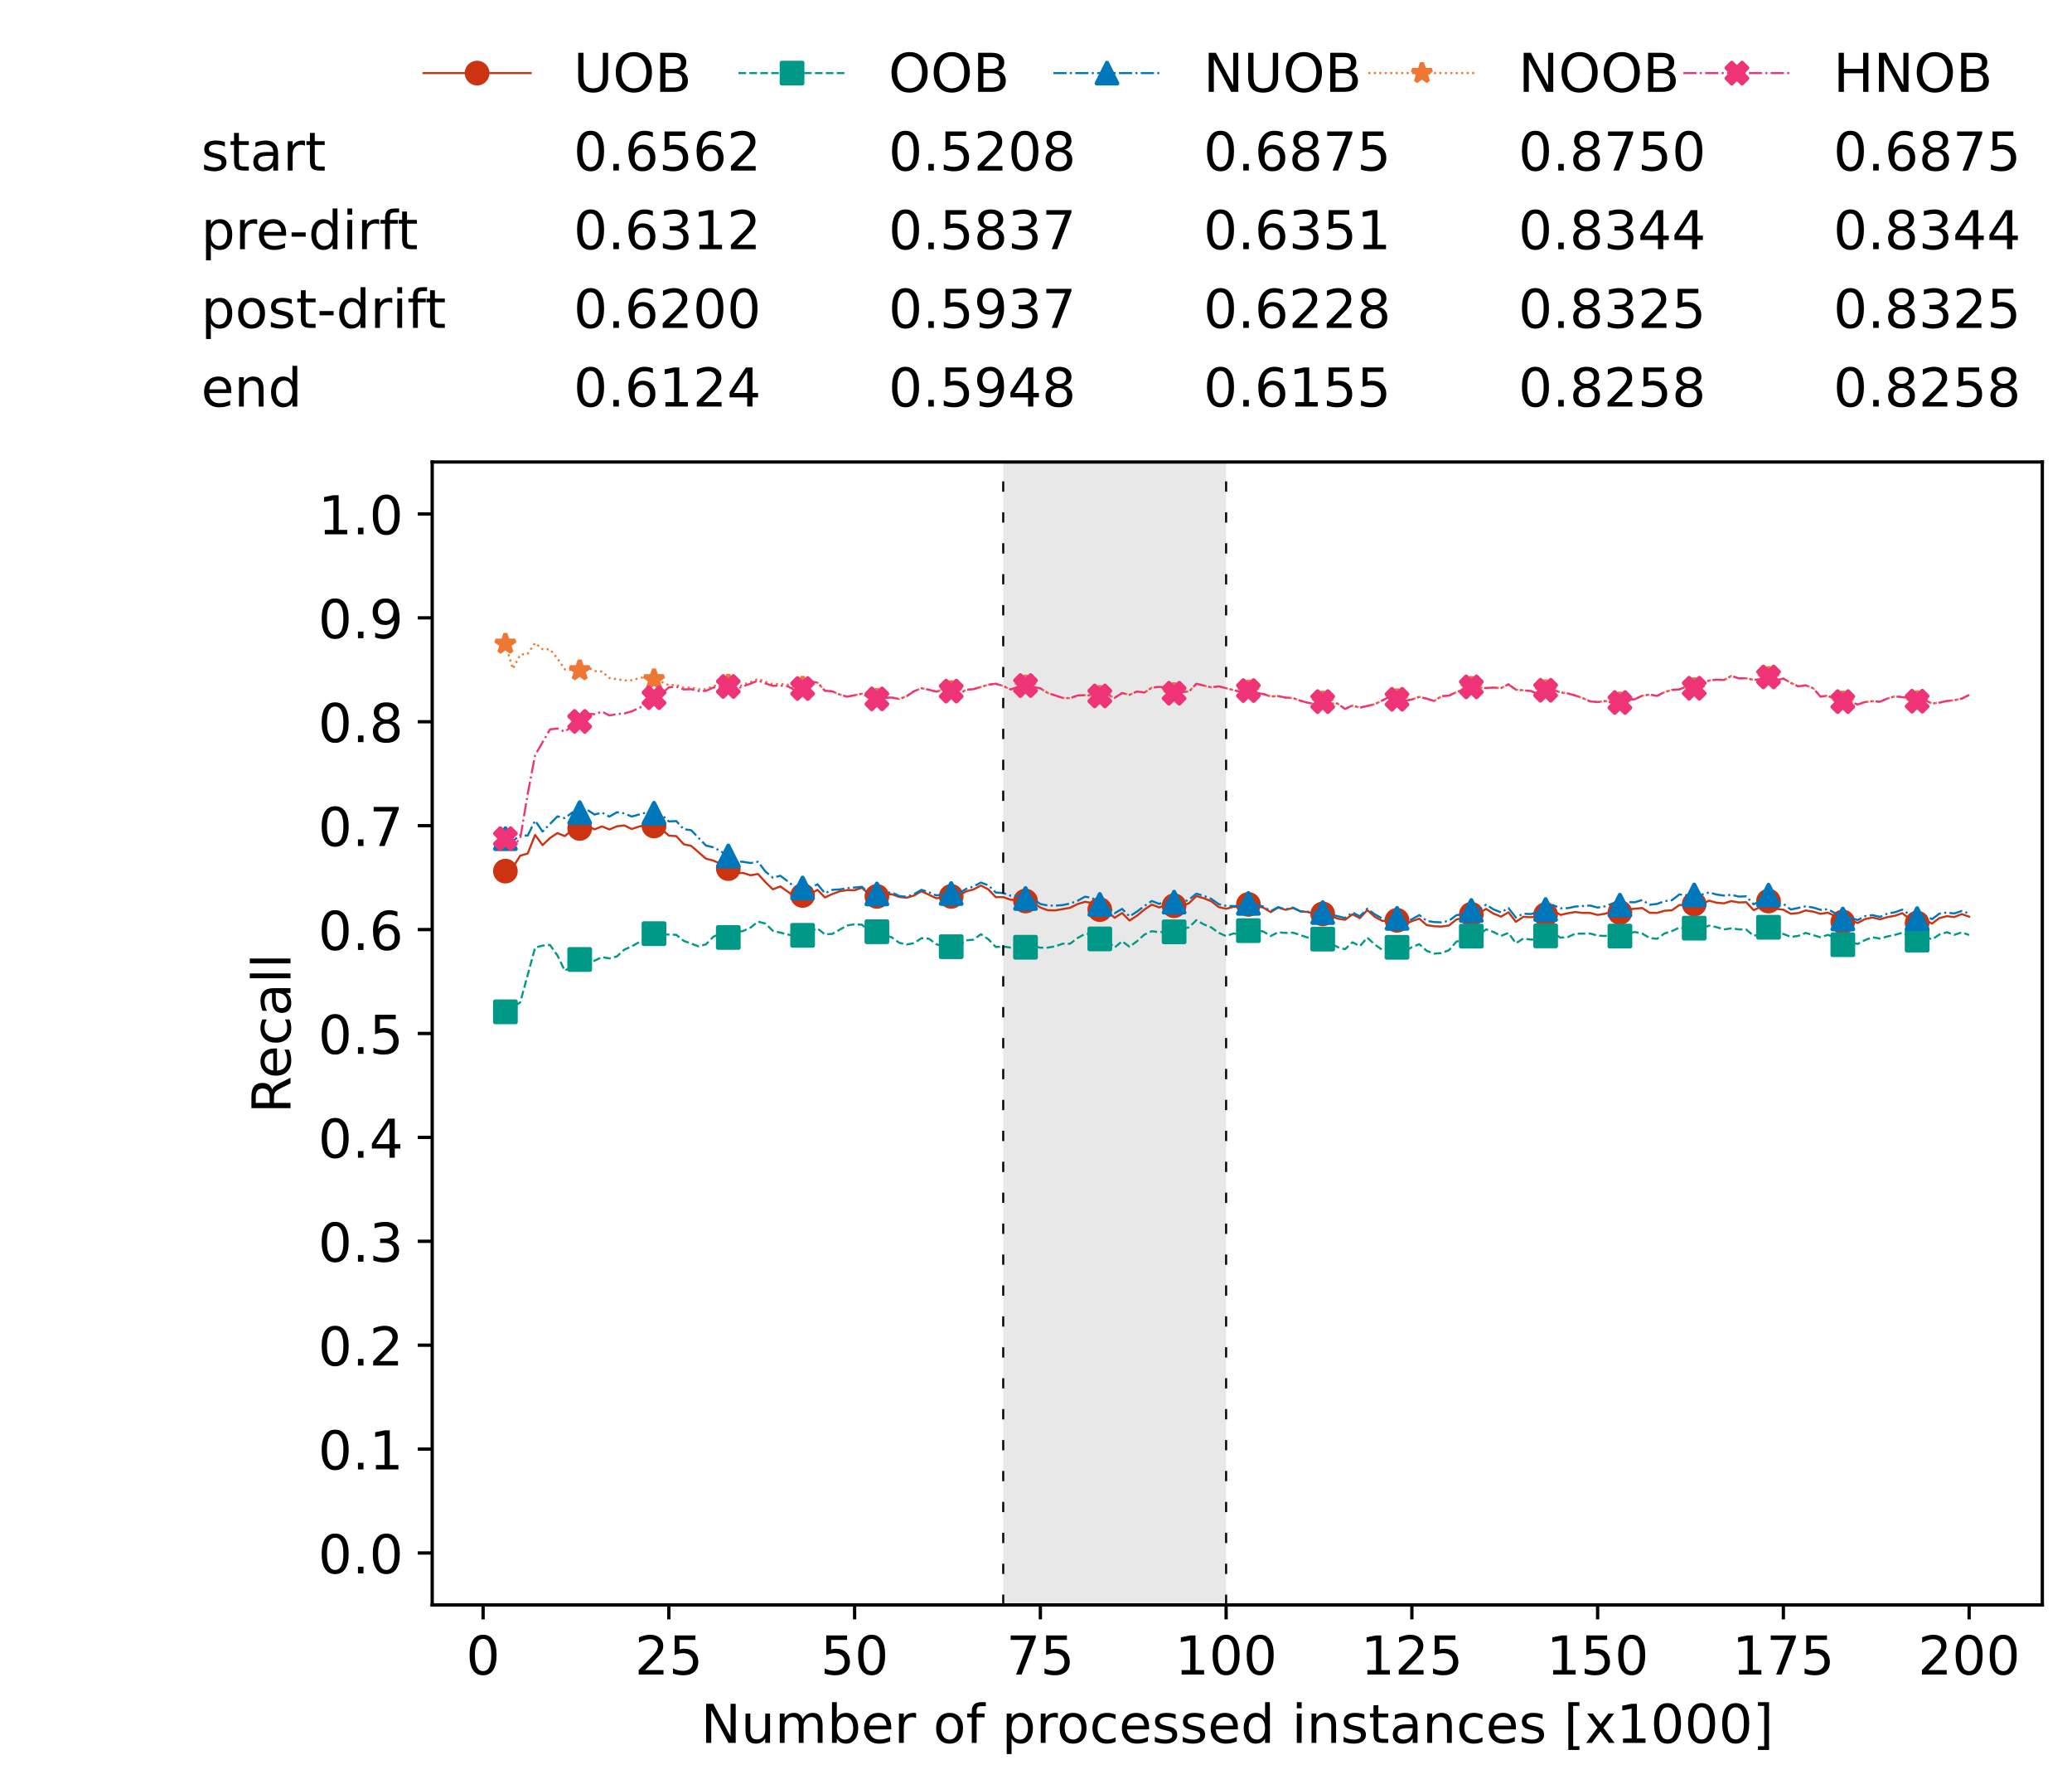 <?xml version="1.0" encoding="utf-8" standalone="no"?>
<!DOCTYPE svg PUBLIC "-//W3C//DTD SVG 1.1//EN"
  "http://www.w3.org/Graphics/SVG/1.1/DTD/svg11.dtd">
<!-- Created with matplotlib (https://matplotlib.org/) -->
<svg height="432.615pt" version="1.1" viewBox="0 0 502.65 432.615" width="502.65pt" xmlns="http://www.w3.org/2000/svg" xmlns:xlink="http://www.w3.org/1999/xlink">
 <defs>
  <style type="text/css">*{stroke-linecap:butt;stroke-linejoin:round;}</style>
 </defs>
 <g id="figure_1">
  <g id="patch_1">
   <path d="M 0 432.615 
L 502.65 432.615 
L 502.65 0 
L 0 0 
z
" style="fill:#ffffff;"/>
  </g>
  <g id="axes_1">
   <g id="patch_2">
    <path d="M 104.85 389.252 
L 495.45 389.252 
L 495.45 112.052 
L 104.85 112.052 
z
" style="fill:#ffffff;"/>
   </g>
   <g id="patch_3">
    <path clip-path="url(#p0ffb79c67c)" d="M 297.446 389.252 
L 297.446 112.052 
L 243.372 112.052 
L 243.372 389.252 
z
" style="fill:#d3d3d3;opacity:0.5;"/>
   </g>
   <g id="matplotlib.axis_1">
    <g id="xtick_1">
     <g id="line2d_1">
      <defs>
       <path d="M 0 0 
L 0 3.5 
" id="m31349980b5" style="stroke:#000000;stroke-width:0.8;"/>
      </defs>
      <g>
       <use style="stroke:#000000;stroke-width:0.8;" x="117.197" xlink:href="#m31349980b5" y="389.252"/>
      </g>
     </g>
     <g id="text_1">
      <!-- 0 -->
      <g transform="translate(113.061 406.13)scale(0.13 -0.13)">
       <defs>
        <path d="M 31.781 66.406 
Q 24.172 66.406 20.328 58.906 
Q 16.5 51.422 16.5 36.375 
Q 16.5 21.391 20.328 13.891 
Q 24.172 6.391 31.781 6.391 
Q 39.453 6.391 43.281 13.891 
Q 47.125 21.391 47.125 36.375 
Q 47.125 51.422 43.281 58.906 
Q 39.453 66.406 31.781 66.406 
z
M 31.781 74.219 
Q 44.047 74.219 50.516 64.516 
Q 56.984 54.828 56.984 36.375 
Q 56.984 17.969 50.516 8.266 
Q 44.047 -1.422 31.781 -1.422 
Q 19.531 -1.422 13.062 8.266 
Q 6.594 17.969 6.594 36.375 
Q 6.594 54.828 13.062 64.516 
Q 19.531 74.219 31.781 74.219 
z
" id="DejaVuSans-48"/>
       </defs>
       <use xlink:href="#DejaVuSans-48"/>
      </g>
     </g>
    </g>
    <g id="xtick_2">
     <g id="line2d_2">
      <g>
       <use style="stroke:#000000;stroke-width:0.8;" x="162.259" xlink:href="#m31349980b5" y="389.252"/>
      </g>
     </g>
     <g id="text_2">
      <!-- 25 -->
      <g transform="translate(153.988 406.13)scale(0.13 -0.13)">
       <defs>
        <path d="M 19.188 8.297 
L 53.609 8.297 
L 53.609 0 
L 7.328 0 
L 7.328 8.297 
Q 12.938 14.109 22.625 23.891 
Q 32.328 33.688 34.812 36.531 
Q 39.547 41.844 41.422 45.531 
Q 43.312 49.219 43.312 52.781 
Q 43.312 58.594 39.234 62.25 
Q 35.156 65.922 28.609 65.922 
Q 23.969 65.922 18.812 64.312 
Q 13.672 62.703 7.812 59.422 
L 7.812 69.391 
Q 13.766 71.781 18.938 73 
Q 24.125 74.219 28.422 74.219 
Q 39.75 74.219 46.484 68.547 
Q 53.219 62.891 53.219 53.422 
Q 53.219 48.922 51.531 44.891 
Q 49.859 40.875 45.406 35.406 
Q 44.188 33.984 37.641 27.219 
Q 31.109 20.453 19.188 8.297 
z
" id="DejaVuSans-50"/>
        <path d="M 10.797 72.906 
L 49.516 72.906 
L 49.516 64.594 
L 19.828 64.594 
L 19.828 46.734 
Q 21.969 47.469 24.109 47.828 
Q 26.266 48.188 28.422 48.188 
Q 40.625 48.188 47.75 41.5 
Q 54.891 34.812 54.891 23.391 
Q 54.891 11.625 47.562 5.094 
Q 40.234 -1.422 26.906 -1.422 
Q 22.312 -1.422 17.547 -0.641 
Q 12.797 0.141 7.719 1.703 
L 7.719 11.625 
Q 12.109 9.234 16.797 8.062 
Q 21.484 6.891 26.703 6.891 
Q 35.156 6.891 40.078 11.328 
Q 45.016 15.766 45.016 23.391 
Q 45.016 31 40.078 35.438 
Q 35.156 39.891 26.703 39.891 
Q 22.75 39.891 18.812 39.016 
Q 14.891 38.141 10.797 36.281 
z
" id="DejaVuSans-53"/>
       </defs>
       <use xlink:href="#DejaVuSans-50"/>
       <use x="63.623" xlink:href="#DejaVuSans-53"/>
      </g>
     </g>
    </g>
    <g id="xtick_3">
     <g id="line2d_3">
      <g>
       <use style="stroke:#000000;stroke-width:0.8;" x="207.322" xlink:href="#m31349980b5" y="389.252"/>
      </g>
     </g>
     <g id="text_3">
      <!-- 50 -->
      <g transform="translate(199.05 406.13)scale(0.13 -0.13)">
       <use xlink:href="#DejaVuSans-53"/>
       <use x="63.623" xlink:href="#DejaVuSans-48"/>
      </g>
     </g>
    </g>
    <g id="xtick_4">
     <g id="line2d_4">
      <g>
       <use style="stroke:#000000;stroke-width:0.8;" x="252.384" xlink:href="#m31349980b5" y="389.252"/>
      </g>
     </g>
     <g id="text_4">
      <!-- 75 -->
      <g transform="translate(244.113 406.13)scale(0.13 -0.13)">
       <defs>
        <path d="M 8.203 72.906 
L 55.078 72.906 
L 55.078 68.703 
L 28.609 0 
L 18.312 0 
L 43.219 64.594 
L 8.203 64.594 
z
" id="DejaVuSans-55"/>
       </defs>
       <use xlink:href="#DejaVuSans-55"/>
       <use x="63.623" xlink:href="#DejaVuSans-53"/>
      </g>
     </g>
    </g>
    <g id="xtick_5">
     <g id="line2d_5">
      <g>
       <use style="stroke:#000000;stroke-width:0.8;" x="297.446" xlink:href="#m31349980b5" y="389.252"/>
      </g>
     </g>
     <g id="text_5">
      <!-- 100 -->
      <g transform="translate(285.039 406.13)scale(0.13 -0.13)">
       <defs>
        <path d="M 12.406 8.297 
L 28.516 8.297 
L 28.516 63.922 
L 10.984 60.406 
L 10.984 69.391 
L 28.422 72.906 
L 38.281 72.906 
L 38.281 8.297 
L 54.391 8.297 
L 54.391 0 
L 12.406 0 
z
" id="DejaVuSans-49"/>
       </defs>
       <use xlink:href="#DejaVuSans-49"/>
       <use x="63.623" xlink:href="#DejaVuSans-48"/>
       <use x="127.246" xlink:href="#DejaVuSans-48"/>
      </g>
     </g>
    </g>
    <g id="xtick_6">
     <g id="line2d_6">
      <g>
       <use style="stroke:#000000;stroke-width:0.8;" x="342.509" xlink:href="#m31349980b5" y="389.252"/>
      </g>
     </g>
     <g id="text_6">
      <!-- 125 -->
      <g transform="translate(330.102 406.13)scale(0.13 -0.13)">
       <use xlink:href="#DejaVuSans-49"/>
       <use x="63.623" xlink:href="#DejaVuSans-50"/>
       <use x="127.246" xlink:href="#DejaVuSans-53"/>
      </g>
     </g>
    </g>
    <g id="xtick_7">
     <g id="line2d_7">
      <g>
       <use style="stroke:#000000;stroke-width:0.8;" x="387.571" xlink:href="#m31349980b5" y="389.252"/>
      </g>
     </g>
     <g id="text_7">
      <!-- 150 -->
      <g transform="translate(375.164 406.13)scale(0.13 -0.13)">
       <use xlink:href="#DejaVuSans-49"/>
       <use x="63.623" xlink:href="#DejaVuSans-53"/>
       <use x="127.246" xlink:href="#DejaVuSans-48"/>
      </g>
     </g>
    </g>
    <g id="xtick_8">
     <g id="line2d_8">
      <g>
       <use style="stroke:#000000;stroke-width:0.8;" x="432.633" xlink:href="#m31349980b5" y="389.252"/>
      </g>
     </g>
     <g id="text_8">
      <!-- 175 -->
      <g transform="translate(420.226 406.13)scale(0.13 -0.13)">
       <use xlink:href="#DejaVuSans-49"/>
       <use x="63.623" xlink:href="#DejaVuSans-55"/>
       <use x="127.246" xlink:href="#DejaVuSans-53"/>
      </g>
     </g>
    </g>
    <g id="xtick_9">
     <g id="line2d_9">
      <g>
       <use style="stroke:#000000;stroke-width:0.8;" x="477.695" xlink:href="#m31349980b5" y="389.252"/>
      </g>
     </g>
     <g id="text_9">
      <!-- 200 -->
      <g transform="translate(465.289 406.13)scale(0.13 -0.13)">
       <use xlink:href="#DejaVuSans-50"/>
       <use x="63.623" xlink:href="#DejaVuSans-48"/>
       <use x="127.246" xlink:href="#DejaVuSans-48"/>
      </g>
     </g>
    </g>
    <g id="text_10">
     <!-- Number of processed instances [x1000] -->
     <g transform="translate(170.025 422.711)scale(0.13 -0.13)">
      <defs>
       <path d="M 9.812 72.906 
L 23.094 72.906 
L 55.422 11.922 
L 55.422 72.906 
L 64.984 72.906 
L 64.984 0 
L 51.703 0 
L 19.391 60.984 
L 19.391 0 
L 9.812 0 
z
" id="DejaVuSans-78"/>
       <path d="M 8.5 21.578 
L 8.5 54.688 
L 17.484 54.688 
L 17.484 21.922 
Q 17.484 14.156 20.5 10.266 
Q 23.531 6.391 29.594 6.391 
Q 36.859 6.391 41.078 11.031 
Q 45.312 15.672 45.312 23.688 
L 45.312 54.688 
L 54.297 54.688 
L 54.297 0 
L 45.312 0 
L 45.312 8.406 
Q 42.047 3.422 37.719 1 
Q 33.406 -1.422 27.688 -1.422 
Q 18.266 -1.422 13.375 4.438 
Q 8.5 10.297 8.5 21.578 
z
M 31.109 56 
z
" id="DejaVuSans-117"/>
       <path d="M 52 44.188 
Q 55.375 50.25 60.062 53.125 
Q 64.75 56 71.094 56 
Q 79.641 56 84.281 50.016 
Q 88.922 44.047 88.922 33.016 
L 88.922 0 
L 79.891 0 
L 79.891 32.719 
Q 79.891 40.578 77.094 44.375 
Q 74.312 48.188 68.609 48.188 
Q 61.625 48.188 57.562 43.547 
Q 53.516 38.922 53.516 30.906 
L 53.516 0 
L 44.484 0 
L 44.484 32.719 
Q 44.484 40.625 41.703 44.406 
Q 38.922 48.188 33.109 48.188 
Q 26.219 48.188 22.156 43.531 
Q 18.109 38.875 18.109 30.906 
L 18.109 0 
L 9.078 0 
L 9.078 54.688 
L 18.109 54.688 
L 18.109 46.188 
Q 21.188 51.219 25.484 53.609 
Q 29.781 56 35.688 56 
Q 41.656 56 45.828 52.969 
Q 50 49.953 52 44.188 
z
" id="DejaVuSans-109"/>
       <path d="M 48.688 27.297 
Q 48.688 37.203 44.609 42.844 
Q 40.531 48.484 33.406 48.484 
Q 26.266 48.484 22.188 42.844 
Q 18.109 37.203 18.109 27.297 
Q 18.109 17.391 22.188 11.75 
Q 26.266 6.109 33.406 6.109 
Q 40.531 6.109 44.609 11.75 
Q 48.688 17.391 48.688 27.297 
z
M 18.109 46.391 
Q 20.953 51.266 25.266 53.625 
Q 29.594 56 35.594 56 
Q 45.562 56 51.781 48.094 
Q 58.016 40.188 58.016 27.297 
Q 58.016 14.406 51.781 6.484 
Q 45.562 -1.422 35.594 -1.422 
Q 29.594 -1.422 25.266 0.953 
Q 20.953 3.328 18.109 8.203 
L 18.109 0 
L 9.078 0 
L 9.078 75.984 
L 18.109 75.984 
z
" id="DejaVuSans-98"/>
       <path d="M 56.203 29.594 
L 56.203 25.203 
L 14.891 25.203 
Q 15.484 15.922 20.484 11.062 
Q 25.484 6.203 34.422 6.203 
Q 39.594 6.203 44.453 7.469 
Q 49.312 8.734 54.109 11.281 
L 54.109 2.781 
Q 49.266 0.734 44.188 -0.344 
Q 39.109 -1.422 33.891 -1.422 
Q 20.797 -1.422 13.156 6.188 
Q 5.516 13.812 5.516 26.812 
Q 5.516 40.234 12.766 48.109 
Q 20.016 56 32.328 56 
Q 43.359 56 49.781 48.891 
Q 56.203 41.797 56.203 29.594 
z
M 47.219 32.234 
Q 47.125 39.594 43.094 43.984 
Q 39.062 48.391 32.422 48.391 
Q 24.906 48.391 20.391 44.141 
Q 15.875 39.891 15.188 32.172 
z
" id="DejaVuSans-101"/>
       <path d="M 41.109 46.297 
Q 39.594 47.172 37.812 47.578 
Q 36.031 48 33.891 48 
Q 26.266 48 22.188 43.047 
Q 18.109 38.094 18.109 28.812 
L 18.109 0 
L 9.078 0 
L 9.078 54.688 
L 18.109 54.688 
L 18.109 46.188 
Q 20.953 51.172 25.484 53.578 
Q 30.031 56 36.531 56 
Q 37.453 56 38.578 55.875 
Q 39.703 55.766 41.062 55.516 
z
" id="DejaVuSans-114"/>
       <path id="DejaVuSans-32"/>
       <path d="M 30.609 48.391 
Q 23.391 48.391 19.188 42.75 
Q 14.984 37.109 14.984 27.297 
Q 14.984 17.484 19.156 11.844 
Q 23.344 6.203 30.609 6.203 
Q 37.797 6.203 41.984 11.859 
Q 46.188 17.531 46.188 27.297 
Q 46.188 37.016 41.984 42.703 
Q 37.797 48.391 30.609 48.391 
z
M 30.609 56 
Q 42.328 56 49.016 48.375 
Q 55.719 40.766 55.719 27.297 
Q 55.719 13.875 49.016 6.219 
Q 42.328 -1.422 30.609 -1.422 
Q 18.844 -1.422 12.172 6.219 
Q 5.516 13.875 5.516 27.297 
Q 5.516 40.766 12.172 48.375 
Q 18.844 56 30.609 56 
z
" id="DejaVuSans-111"/>
       <path d="M 37.109 75.984 
L 37.109 68.5 
L 28.516 68.5 
Q 23.688 68.5 21.797 66.547 
Q 19.922 64.594 19.922 59.516 
L 19.922 54.688 
L 34.719 54.688 
L 34.719 47.703 
L 19.922 47.703 
L 19.922 0 
L 10.891 0 
L 10.891 47.703 
L 2.297 47.703 
L 2.297 54.688 
L 10.891 54.688 
L 10.891 58.5 
Q 10.891 67.625 15.141 71.797 
Q 19.391 75.984 28.609 75.984 
z
" id="DejaVuSans-102"/>
       <path d="M 18.109 8.203 
L 18.109 -20.797 
L 9.078 -20.797 
L 9.078 54.688 
L 18.109 54.688 
L 18.109 46.391 
Q 20.953 51.266 25.266 53.625 
Q 29.594 56 35.594 56 
Q 45.562 56 51.781 48.094 
Q 58.016 40.188 58.016 27.297 
Q 58.016 14.406 51.781 6.484 
Q 45.562 -1.422 35.594 -1.422 
Q 29.594 -1.422 25.266 0.953 
Q 20.953 3.328 18.109 8.203 
z
M 48.688 27.297 
Q 48.688 37.203 44.609 42.844 
Q 40.531 48.484 33.406 48.484 
Q 26.266 48.484 22.188 42.844 
Q 18.109 37.203 18.109 27.297 
Q 18.109 17.391 22.188 11.75 
Q 26.266 6.109 33.406 6.109 
Q 40.531 6.109 44.609 11.75 
Q 48.688 17.391 48.688 27.297 
z
" id="DejaVuSans-112"/>
       <path d="M 48.781 52.594 
L 48.781 44.188 
Q 44.969 46.297 41.141 47.344 
Q 37.312 48.391 33.406 48.391 
Q 24.656 48.391 19.812 42.844 
Q 14.984 37.312 14.984 27.297 
Q 14.984 17.281 19.812 11.734 
Q 24.656 6.203 33.406 6.203 
Q 37.312 6.203 41.141 7.25 
Q 44.969 8.297 48.781 10.406 
L 48.781 2.094 
Q 45.016 0.344 40.984 -0.531 
Q 36.969 -1.422 32.422 -1.422 
Q 20.062 -1.422 12.781 6.344 
Q 5.516 14.109 5.516 27.297 
Q 5.516 40.672 12.859 48.328 
Q 20.219 56 33.016 56 
Q 37.156 56 41.109 55.141 
Q 45.062 54.297 48.781 52.594 
z
" id="DejaVuSans-99"/>
       <path d="M 44.281 53.078 
L 44.281 44.578 
Q 40.484 46.531 36.375 47.5 
Q 32.281 48.484 27.875 48.484 
Q 21.188 48.484 17.844 46.438 
Q 14.5 44.391 14.5 40.281 
Q 14.5 37.156 16.891 35.375 
Q 19.281 33.594 26.516 31.984 
L 29.594 31.297 
Q 39.156 29.25 43.188 25.516 
Q 47.219 21.781 47.219 15.094 
Q 47.219 7.469 41.188 3.016 
Q 35.156 -1.422 24.609 -1.422 
Q 20.219 -1.422 15.453 -0.562 
Q 10.688 0.297 5.422 2 
L 5.422 11.281 
Q 10.406 8.688 15.234 7.391 
Q 20.062 6.109 24.812 6.109 
Q 31.156 6.109 34.562 8.281 
Q 37.984 10.453 37.984 14.406 
Q 37.984 18.062 35.516 20.016 
Q 33.062 21.969 24.703 23.781 
L 21.578 24.516 
Q 13.234 26.266 9.516 29.906 
Q 5.812 33.547 5.812 39.891 
Q 5.812 47.609 11.281 51.797 
Q 16.75 56 26.812 56 
Q 31.781 56 36.172 55.266 
Q 40.578 54.547 44.281 53.078 
z
" id="DejaVuSans-115"/>
       <path d="M 45.406 46.391 
L 45.406 75.984 
L 54.391 75.984 
L 54.391 0 
L 45.406 0 
L 45.406 8.203 
Q 42.578 3.328 38.25 0.953 
Q 33.938 -1.422 27.875 -1.422 
Q 17.969 -1.422 11.734 6.484 
Q 5.516 14.406 5.516 27.297 
Q 5.516 40.188 11.734 48.094 
Q 17.969 56 27.875 56 
Q 33.938 56 38.25 53.625 
Q 42.578 51.266 45.406 46.391 
z
M 14.797 27.297 
Q 14.797 17.391 18.875 11.75 
Q 22.953 6.109 30.078 6.109 
Q 37.203 6.109 41.297 11.75 
Q 45.406 17.391 45.406 27.297 
Q 45.406 37.203 41.297 42.844 
Q 37.203 48.484 30.078 48.484 
Q 22.953 48.484 18.875 42.844 
Q 14.797 37.203 14.797 27.297 
z
" id="DejaVuSans-100"/>
       <path d="M 9.422 54.688 
L 18.406 54.688 
L 18.406 0 
L 9.422 0 
z
M 9.422 75.984 
L 18.406 75.984 
L 18.406 64.594 
L 9.422 64.594 
z
" id="DejaVuSans-105"/>
       <path d="M 54.891 33.016 
L 54.891 0 
L 45.906 0 
L 45.906 32.719 
Q 45.906 40.484 42.875 44.328 
Q 39.844 48.188 33.797 48.188 
Q 26.516 48.188 22.312 43.547 
Q 18.109 38.922 18.109 30.906 
L 18.109 0 
L 9.078 0 
L 9.078 54.688 
L 18.109 54.688 
L 18.109 46.188 
Q 21.344 51.125 25.703 53.562 
Q 30.078 56 35.797 56 
Q 45.219 56 50.047 50.172 
Q 54.891 44.344 54.891 33.016 
z
" id="DejaVuSans-110"/>
       <path d="M 18.312 70.219 
L 18.312 54.688 
L 36.812 54.688 
L 36.812 47.703 
L 18.312 47.703 
L 18.312 18.016 
Q 18.312 11.328 20.141 9.422 
Q 21.969 7.516 27.594 7.516 
L 36.812 7.516 
L 36.812 0 
L 27.594 0 
Q 17.188 0 13.234 3.875 
Q 9.281 7.766 9.281 18.016 
L 9.281 47.703 
L 2.688 47.703 
L 2.688 54.688 
L 9.281 54.688 
L 9.281 70.219 
z
" id="DejaVuSans-116"/>
       <path d="M 34.281 27.484 
Q 23.391 27.484 19.188 25 
Q 14.984 22.516 14.984 16.5 
Q 14.984 11.719 18.141 8.906 
Q 21.297 6.109 26.703 6.109 
Q 34.188 6.109 38.703 11.406 
Q 43.219 16.703 43.219 25.484 
L 43.219 27.484 
z
M 52.203 31.203 
L 52.203 0 
L 43.219 0 
L 43.219 8.297 
Q 40.141 3.328 35.547 0.953 
Q 30.953 -1.422 24.312 -1.422 
Q 15.922 -1.422 10.953 3.297 
Q 6 8.016 6 15.922 
Q 6 25.141 12.172 29.828 
Q 18.359 34.516 30.609 34.516 
L 43.219 34.516 
L 43.219 35.406 
Q 43.219 41.609 39.141 45 
Q 35.062 48.391 27.688 48.391 
Q 23 48.391 18.547 47.266 
Q 14.109 46.141 10.016 43.891 
L 10.016 52.203 
Q 14.938 54.109 19.578 55.047 
Q 24.219 56 28.609 56 
Q 40.484 56 46.344 49.844 
Q 52.203 43.703 52.203 31.203 
z
" id="DejaVuSans-97"/>
       <path d="M 8.594 75.984 
L 29.297 75.984 
L 29.297 69 
L 17.578 69 
L 17.578 -6.203 
L 29.297 -6.203 
L 29.297 -13.188 
L 8.594 -13.188 
z
" id="DejaVuSans-91"/>
       <path d="M 54.891 54.688 
L 35.109 28.078 
L 55.906 0 
L 45.312 0 
L 29.391 21.484 
L 13.484 0 
L 2.875 0 
L 24.125 28.609 
L 4.688 54.688 
L 15.281 54.688 
L 29.781 35.203 
L 44.281 54.688 
z
" id="DejaVuSans-120"/>
       <path d="M 30.422 75.984 
L 30.422 -13.188 
L 9.719 -13.188 
L 9.719 -6.203 
L 21.391 -6.203 
L 21.391 69 
L 9.719 69 
L 9.719 75.984 
z
" id="DejaVuSans-93"/>
      </defs>
      <use xlink:href="#DejaVuSans-78"/>
      <use x="74.805" xlink:href="#DejaVuSans-117"/>
      <use x="138.184" xlink:href="#DejaVuSans-109"/>
      <use x="235.596" xlink:href="#DejaVuSans-98"/>
      <use x="299.072" xlink:href="#DejaVuSans-101"/>
      <use x="360.596" xlink:href="#DejaVuSans-114"/>
      <use x="401.709" xlink:href="#DejaVuSans-32"/>
      <use x="433.496" xlink:href="#DejaVuSans-111"/>
      <use x="494.678" xlink:href="#DejaVuSans-102"/>
      <use x="529.883" xlink:href="#DejaVuSans-32"/>
      <use x="561.67" xlink:href="#DejaVuSans-112"/>
      <use x="625.146" xlink:href="#DejaVuSans-114"/>
      <use x="664.01" xlink:href="#DejaVuSans-111"/>
      <use x="725.191" xlink:href="#DejaVuSans-99"/>
      <use x="780.172" xlink:href="#DejaVuSans-101"/>
      <use x="841.695" xlink:href="#DejaVuSans-115"/>
      <use x="893.795" xlink:href="#DejaVuSans-115"/>
      <use x="945.895" xlink:href="#DejaVuSans-101"/>
      <use x="1007.418" xlink:href="#DejaVuSans-100"/>
      <use x="1070.895" xlink:href="#DejaVuSans-32"/>
      <use x="1102.682" xlink:href="#DejaVuSans-105"/>
      <use x="1130.465" xlink:href="#DejaVuSans-110"/>
      <use x="1193.844" xlink:href="#DejaVuSans-115"/>
      <use x="1245.943" xlink:href="#DejaVuSans-116"/>
      <use x="1285.152" xlink:href="#DejaVuSans-97"/>
      <use x="1346.432" xlink:href="#DejaVuSans-110"/>
      <use x="1409.811" xlink:href="#DejaVuSans-99"/>
      <use x="1464.791" xlink:href="#DejaVuSans-101"/>
      <use x="1526.314" xlink:href="#DejaVuSans-115"/>
      <use x="1578.414" xlink:href="#DejaVuSans-32"/>
      <use x="1610.201" xlink:href="#DejaVuSans-91"/>
      <use x="1649.215" xlink:href="#DejaVuSans-120"/>
      <use x="1708.395" xlink:href="#DejaVuSans-49"/>
      <use x="1772.018" xlink:href="#DejaVuSans-48"/>
      <use x="1835.641" xlink:href="#DejaVuSans-48"/>
      <use x="1899.264" xlink:href="#DejaVuSans-48"/>
      <use x="1962.887" xlink:href="#DejaVuSans-93"/>
     </g>
    </g>
   </g>
   <g id="matplotlib.axis_2">
    <g id="ytick_1">
     <g id="line2d_10">
      <defs>
       <path d="M 0 0 
L -3.5 0 
" id="m4458202511" style="stroke:#000000;stroke-width:0.8;"/>
      </defs>
      <g>
       <use style="stroke:#000000;stroke-width:0.8;" x="104.85" xlink:href="#m4458202511" y="376.652"/>
      </g>
     </g>
     <g id="text_11">
      <!-- 0.0 -->
      <g transform="translate(77.176 381.591)scale(0.13 -0.13)">
       <defs>
        <path d="M 10.688 12.406 
L 21 12.406 
L 21 0 
L 10.688 0 
z
" id="DejaVuSans-46"/>
       </defs>
       <use xlink:href="#DejaVuSans-48"/>
       <use x="63.623" xlink:href="#DejaVuSans-46"/>
       <use x="95.41" xlink:href="#DejaVuSans-48"/>
      </g>
     </g>
    </g>
    <g id="ytick_2">
     <g id="line2d_11">
      <g>
       <use style="stroke:#000000;stroke-width:0.8;" x="104.85" xlink:href="#m4458202511" y="351.452"/>
      </g>
     </g>
     <g id="text_12">
      <!-- 0.1 -->
      <g transform="translate(77.176 356.391)scale(0.13 -0.13)">
       <use xlink:href="#DejaVuSans-48"/>
       <use x="63.623" xlink:href="#DejaVuSans-46"/>
       <use x="95.41" xlink:href="#DejaVuSans-49"/>
      </g>
     </g>
    </g>
    <g id="ytick_3">
     <g id="line2d_12">
      <g>
       <use style="stroke:#000000;stroke-width:0.8;" x="104.85" xlink:href="#m4458202511" y="326.252"/>
      </g>
     </g>
     <g id="text_13">
      <!-- 0.2 -->
      <g transform="translate(77.176 331.191)scale(0.13 -0.13)">
       <use xlink:href="#DejaVuSans-48"/>
       <use x="63.623" xlink:href="#DejaVuSans-46"/>
       <use x="95.41" xlink:href="#DejaVuSans-50"/>
      </g>
     </g>
    </g>
    <g id="ytick_4">
     <g id="line2d_13">
      <g>
       <use style="stroke:#000000;stroke-width:0.8;" x="104.85" xlink:href="#m4458202511" y="301.052"/>
      </g>
     </g>
     <g id="text_14">
      <!-- 0.3 -->
      <g transform="translate(77.176 305.991)scale(0.13 -0.13)">
       <defs>
        <path d="M 40.578 39.312 
Q 47.656 37.797 51.625 33 
Q 55.609 28.219 55.609 21.188 
Q 55.609 10.406 48.188 4.484 
Q 40.766 -1.422 27.094 -1.422 
Q 22.516 -1.422 17.656 -0.516 
Q 12.797 0.391 7.625 2.203 
L 7.625 11.719 
Q 11.719 9.328 16.594 8.109 
Q 21.484 6.891 26.812 6.891 
Q 36.078 6.891 40.938 10.547 
Q 45.797 14.203 45.797 21.188 
Q 45.797 27.641 41.281 31.266 
Q 36.766 34.906 28.719 34.906 
L 20.219 34.906 
L 20.219 43.016 
L 29.109 43.016 
Q 36.375 43.016 40.234 45.922 
Q 44.094 48.828 44.094 54.297 
Q 44.094 59.906 40.109 62.906 
Q 36.141 65.922 28.719 65.922 
Q 24.656 65.922 20.016 65.031 
Q 15.375 64.156 9.812 62.312 
L 9.812 71.094 
Q 15.438 72.656 20.344 73.438 
Q 25.25 74.219 29.594 74.219 
Q 40.828 74.219 47.359 69.109 
Q 53.906 64.016 53.906 55.328 
Q 53.906 49.266 50.438 45.094 
Q 46.969 40.922 40.578 39.312 
z
" id="DejaVuSans-51"/>
       </defs>
       <use xlink:href="#DejaVuSans-48"/>
       <use x="63.623" xlink:href="#DejaVuSans-46"/>
       <use x="95.41" xlink:href="#DejaVuSans-51"/>
      </g>
     </g>
    </g>
    <g id="ytick_5">
     <g id="line2d_14">
      <g>
       <use style="stroke:#000000;stroke-width:0.8;" x="104.85" xlink:href="#m4458202511" y="275.852"/>
      </g>
     </g>
     <g id="text_15">
      <!-- 0.4 -->
      <g transform="translate(77.176 280.791)scale(0.13 -0.13)">
       <defs>
        <path d="M 37.797 64.312 
L 12.891 25.391 
L 37.797 25.391 
z
M 35.203 72.906 
L 47.609 72.906 
L 47.609 25.391 
L 58.016 25.391 
L 58.016 17.188 
L 47.609 17.188 
L 47.609 0 
L 37.797 0 
L 37.797 17.188 
L 4.891 17.188 
L 4.891 26.703 
z
" id="DejaVuSans-52"/>
       </defs>
       <use xlink:href="#DejaVuSans-48"/>
       <use x="63.623" xlink:href="#DejaVuSans-46"/>
       <use x="95.41" xlink:href="#DejaVuSans-52"/>
      </g>
     </g>
    </g>
    <g id="ytick_6">
     <g id="line2d_15">
      <g>
       <use style="stroke:#000000;stroke-width:0.8;" x="104.85" xlink:href="#m4458202511" y="250.652"/>
      </g>
     </g>
     <g id="text_16">
      <!-- 0.5 -->
      <g transform="translate(77.176 255.591)scale(0.13 -0.13)">
       <use xlink:href="#DejaVuSans-48"/>
       <use x="63.623" xlink:href="#DejaVuSans-46"/>
       <use x="95.41" xlink:href="#DejaVuSans-53"/>
      </g>
     </g>
    </g>
    <g id="ytick_7">
     <g id="line2d_16">
      <g>
       <use style="stroke:#000000;stroke-width:0.8;" x="104.85" xlink:href="#m4458202511" y="225.452"/>
      </g>
     </g>
     <g id="text_17">
      <!-- 0.6 -->
      <g transform="translate(77.176 230.391)scale(0.13 -0.13)">
       <defs>
        <path d="M 33.016 40.375 
Q 26.375 40.375 22.484 35.828 
Q 18.609 31.297 18.609 23.391 
Q 18.609 15.531 22.484 10.953 
Q 26.375 6.391 33.016 6.391 
Q 39.656 6.391 43.531 10.953 
Q 47.406 15.531 47.406 23.391 
Q 47.406 31.297 43.531 35.828 
Q 39.656 40.375 33.016 40.375 
z
M 52.594 71.297 
L 52.594 62.312 
Q 48.875 64.062 45.094 64.984 
Q 41.312 65.922 37.594 65.922 
Q 27.828 65.922 22.672 59.328 
Q 17.531 52.734 16.797 39.406 
Q 19.672 43.656 24.016 45.922 
Q 28.375 48.188 33.594 48.188 
Q 44.578 48.188 50.953 41.516 
Q 57.328 34.859 57.328 23.391 
Q 57.328 12.156 50.688 5.359 
Q 44.047 -1.422 33.016 -1.422 
Q 20.359 -1.422 13.672 8.266 
Q 6.984 17.969 6.984 36.375 
Q 6.984 53.656 15.188 63.938 
Q 23.391 74.219 37.203 74.219 
Q 40.922 74.219 44.703 73.484 
Q 48.484 72.75 52.594 71.297 
z
" id="DejaVuSans-54"/>
       </defs>
       <use xlink:href="#DejaVuSans-48"/>
       <use x="63.623" xlink:href="#DejaVuSans-46"/>
       <use x="95.41" xlink:href="#DejaVuSans-54"/>
      </g>
     </g>
    </g>
    <g id="ytick_8">
     <g id="line2d_17">
      <g>
       <use style="stroke:#000000;stroke-width:0.8;" x="104.85" xlink:href="#m4458202511" y="200.252"/>
      </g>
     </g>
     <g id="text_18">
      <!-- 0.7 -->
      <g transform="translate(77.176 205.191)scale(0.13 -0.13)">
       <use xlink:href="#DejaVuSans-48"/>
       <use x="63.623" xlink:href="#DejaVuSans-46"/>
       <use x="95.41" xlink:href="#DejaVuSans-55"/>
      </g>
     </g>
    </g>
    <g id="ytick_9">
     <g id="line2d_18">
      <g>
       <use style="stroke:#000000;stroke-width:0.8;" x="104.85" xlink:href="#m4458202511" y="175.052"/>
      </g>
     </g>
     <g id="text_19">
      <!-- 0.8 -->
      <g transform="translate(77.176 179.991)scale(0.13 -0.13)">
       <defs>
        <path d="M 31.781 34.625 
Q 24.75 34.625 20.719 30.859 
Q 16.703 27.094 16.703 20.516 
Q 16.703 13.922 20.719 10.156 
Q 24.75 6.391 31.781 6.391 
Q 38.812 6.391 42.859 10.172 
Q 46.922 13.969 46.922 20.516 
Q 46.922 27.094 42.891 30.859 
Q 38.875 34.625 31.781 34.625 
z
M 21.922 38.812 
Q 15.578 40.375 12.031 44.719 
Q 8.5 49.078 8.5 55.328 
Q 8.5 64.062 14.719 69.141 
Q 20.953 74.219 31.781 74.219 
Q 42.672 74.219 48.875 69.141 
Q 55.078 64.062 55.078 55.328 
Q 55.078 49.078 51.531 44.719 
Q 48 40.375 41.703 38.812 
Q 48.828 37.156 52.797 32.312 
Q 56.781 27.484 56.781 20.516 
Q 56.781 9.906 50.312 4.234 
Q 43.844 -1.422 31.781 -1.422 
Q 19.734 -1.422 13.25 4.234 
Q 6.781 9.906 6.781 20.516 
Q 6.781 27.484 10.781 32.312 
Q 14.797 37.156 21.922 38.812 
z
M 18.312 54.391 
Q 18.312 48.734 21.844 45.562 
Q 25.391 42.391 31.781 42.391 
Q 38.141 42.391 41.719 45.562 
Q 45.312 48.734 45.312 54.391 
Q 45.312 60.062 41.719 63.234 
Q 38.141 66.406 31.781 66.406 
Q 25.391 66.406 21.844 63.234 
Q 18.312 60.062 18.312 54.391 
z
" id="DejaVuSans-56"/>
       </defs>
       <use xlink:href="#DejaVuSans-48"/>
       <use x="63.623" xlink:href="#DejaVuSans-46"/>
       <use x="95.41" xlink:href="#DejaVuSans-56"/>
      </g>
     </g>
    </g>
    <g id="ytick_10">
     <g id="line2d_19">
      <g>
       <use style="stroke:#000000;stroke-width:0.8;" x="104.85" xlink:href="#m4458202511" y="149.852"/>
      </g>
     </g>
     <g id="text_20">
      <!-- 0.9 -->
      <g transform="translate(77.176 154.791)scale(0.13 -0.13)">
       <defs>
        <path d="M 10.984 1.516 
L 10.984 10.5 
Q 14.703 8.734 18.5 7.812 
Q 22.312 6.891 25.984 6.891 
Q 35.75 6.891 40.891 13.453 
Q 46.047 20.016 46.781 33.406 
Q 43.953 29.203 39.594 26.953 
Q 35.25 24.703 29.984 24.703 
Q 19.047 24.703 12.672 31.312 
Q 6.297 37.938 6.297 49.422 
Q 6.297 60.641 12.938 67.422 
Q 19.578 74.219 30.609 74.219 
Q 43.266 74.219 49.922 64.516 
Q 56.594 54.828 56.594 36.375 
Q 56.594 19.141 48.406 8.859 
Q 40.234 -1.422 26.422 -1.422 
Q 22.703 -1.422 18.891 -0.688 
Q 15.094 0.047 10.984 1.516 
z
M 30.609 32.422 
Q 37.25 32.422 41.125 36.953 
Q 45.016 41.5 45.016 49.422 
Q 45.016 57.281 41.125 61.844 
Q 37.25 66.406 30.609 66.406 
Q 23.969 66.406 20.094 61.844 
Q 16.219 57.281 16.219 49.422 
Q 16.219 41.5 20.094 36.953 
Q 23.969 32.422 30.609 32.422 
z
" id="DejaVuSans-57"/>
       </defs>
       <use xlink:href="#DejaVuSans-48"/>
       <use x="63.623" xlink:href="#DejaVuSans-46"/>
       <use x="95.41" xlink:href="#DejaVuSans-57"/>
      </g>
     </g>
    </g>
    <g id="ytick_11">
     <g id="line2d_20">
      <g>
       <use style="stroke:#000000;stroke-width:0.8;" x="104.85" xlink:href="#m4458202511" y="124.652"/>
      </g>
     </g>
     <g id="text_21">
      <!-- 1.0 -->
      <g transform="translate(77.176 129.591)scale(0.13 -0.13)">
       <use xlink:href="#DejaVuSans-49"/>
       <use x="63.623" xlink:href="#DejaVuSans-46"/>
       <use x="95.41" xlink:href="#DejaVuSans-48"/>
      </g>
     </g>
    </g>
    <g id="text_22">
     <!-- Recall -->
     <g transform="translate(70.472 270.044)rotate(-90)scale(0.13 -0.13)">
      <defs>
       <path d="M 44.391 34.188 
Q 47.562 33.109 50.562 29.594 
Q 53.562 26.078 56.594 19.922 
L 66.609 0 
L 56 0 
L 46.688 18.703 
Q 43.062 26.031 39.672 28.422 
Q 36.281 30.812 30.422 30.812 
L 19.672 30.812 
L 19.672 0 
L 9.812 0 
L 9.812 72.906 
L 32.078 72.906 
Q 44.578 72.906 50.734 67.672 
Q 56.891 62.453 56.891 51.906 
Q 56.891 45.016 53.688 40.469 
Q 50.484 35.938 44.391 34.188 
z
M 19.672 64.797 
L 19.672 38.922 
L 32.078 38.922 
Q 39.203 38.922 42.844 42.219 
Q 46.484 45.516 46.484 51.906 
Q 46.484 58.297 42.844 61.547 
Q 39.203 64.797 32.078 64.797 
z
" id="DejaVuSans-82"/>
       <path d="M 9.422 75.984 
L 18.406 75.984 
L 18.406 0 
L 9.422 0 
z
" id="DejaVuSans-108"/>
      </defs>
      <use xlink:href="#DejaVuSans-82"/>
      <use x="64.982" xlink:href="#DejaVuSans-101"/>
      <use x="126.506" xlink:href="#DejaVuSans-99"/>
      <use x="181.486" xlink:href="#DejaVuSans-97"/>
      <use x="242.766" xlink:href="#DejaVuSans-108"/>
      <use x="270.549" xlink:href="#DejaVuSans-108"/>
     </g>
    </g>
   </g>
   <g id="line2d_21"/>
   <g id="line2d_22"/>
   <g id="line2d_23"/>
   <g id="line2d_24"/>
   <g id="line2d_25"/>
   <g id="line2d_26">
    <path clip-path="url(#p0ffb79c67c)" d="M 122.605 211.277 
L 124.407 210.368 
L 126.21 207.526 
L 128.012 207.015 
L 129.815 202.493 
L 131.617 204.972 
L 133.419 203.255 
L 135.222 202.05 
L 137.024 202.784 
L 138.827 201.271 
L 140.629 200.924 
L 142.432 200.295 
L 144.234 201.153 
L 146.037 200.426 
L 147.839 201.178 
L 149.642 200.413 
L 151.444 200.191 
L 153.247 201.073 
L 155.049 200.458 
L 156.852 200.055 
L 158.654 200.327 
L 160.457 201.072 
L 162.259 202.664 
L 164.062 202.785 
L 165.864 204.757 
L 167.667 205.161 
L 171.272 208.259 
L 173.074 208.721 
L 174.877 209.55 
L 178.482 211.753 
L 180.284 211.733 
L 182.087 212.285 
L 183.889 211.969 
L 185.692 213.969 
L 187.494 215.694 
L 189.297 214.978 
L 192.902 217.546 
L 196.507 216.895 
L 198.309 215.805 
L 200.112 217.668 
L 201.914 216.834 
L 203.717 216.177 
L 205.519 215.883 
L 207.322 215.904 
L 209.124 215.306 
L 210.927 217.055 
L 212.729 217.413 
L 214.532 216.962 
L 216.334 216.886 
L 218.137 217.527 
L 219.939 217.73 
L 221.742 217.196 
L 223.544 216.149 
L 227.149 217.861 
L 230.754 217.41 
L 232.557 217.174 
L 234.359 216.199 
L 236.162 215.708 
L 237.964 214.768 
L 239.767 215.706 
L 241.569 217.592 
L 243.372 217.577 
L 245.174 218.223 
L 246.976 218.26 
L 250.581 218.902 
L 252.384 220.113 
L 254.186 220.759 
L 255.989 220.807 
L 259.594 220.172 
L 261.396 219.272 
L 263.199 218.728 
L 265.001 219.012 
L 266.804 220.609 
L 268.606 221.026 
L 270.409 222.599 
L 272.211 221.431 
L 274.014 223.261 
L 275.816 222.098 
L 277.619 220.604 
L 279.421 219.388 
L 281.224 220.095 
L 283.026 219.418 
L 286.631 219.82 
L 288.434 219.059 
L 290.236 217.328 
L 292.039 217.859 
L 293.841 218.583 
L 295.644 219.994 
L 297.446 220.414 
L 299.249 219.923 
L 301.051 220.024 
L 302.854 219.354 
L 304.656 219.665 
L 306.459 220.124 
L 308.261 221.225 
L 310.064 220.109 
L 311.866 220.66 
L 313.669 220.219 
L 315.471 221.008 
L 317.274 221.204 
L 319.076 221.706 
L 320.879 221.655 
L 322.681 222.121 
L 324.484 222.791 
L 326.286 223.087 
L 328.089 221.755 
L 329.891 222.684 
L 331.694 220.718 
L 333.496 222.344 
L 335.299 223.331 
L 337.101 223.452 
L 338.904 223.207 
L 340.706 224.256 
L 342.509 223.42 
L 344.311 222.808 
L 346.114 224.364 
L 347.916 224.644 
L 349.719 224.721 
L 351.521 224.457 
L 353.324 222.999 
L 355.126 222.591 
L 356.928 221.747 
L 358.731 221.532 
L 360.533 220.444 
L 362.336 221.602 
L 364.138 222.317 
L 365.941 221.264 
L 367.743 223.574 
L 369.546 222.361 
L 371.348 222.452 
L 373.151 222.331 
L 374.953 221.828 
L 376.756 220.751 
L 378.558 221.896 
L 380.361 221.487 
L 382.163 221.201 
L 383.966 221.415 
L 385.768 221.42 
L 387.571 221.903 
L 389.373 221.615 
L 391.176 221.039 
L 392.978 221.312 
L 394.781 220.582 
L 398.386 220.221 
L 400.188 221.38 
L 401.991 221.41 
L 403.793 220.889 
L 405.596 220.776 
L 407.398 219.505 
L 409.201 219.442 
L 411.003 219.268 
L 412.806 219.332 
L 414.608 218.43 
L 416.411 218.937 
L 418.213 219.088 
L 420.016 218.548 
L 421.818 218.877 
L 423.621 218.814 
L 425.423 220.745 
L 427.226 219.897 
L 429.028 218.54 
L 430.831 220.405 
L 432.633 220.632 
L 434.436 221.622 
L 436.238 221.452 
L 438.041 220.822 
L 439.843 221.091 
L 441.646 221.631 
L 443.448 221.361 
L 445.251 222.237 
L 447.053 223.608 
L 448.856 223.158 
L 450.658 223.854 
L 452.461 222.904 
L 454.263 222.525 
L 456.066 222.957 
L 457.868 222.426 
L 459.671 222.111 
L 461.473 221.473 
L 463.276 222.899 
L 465.078 223.875 
L 466.881 223.073 
L 468.683 224.005 
L 470.485 222.667 
L 472.288 222.204 
L 474.09 222.417 
L 475.893 221.695 
L 477.695 222.318 
L 477.695 222.318 
" style="fill:none;stroke:#cc3311;stroke-linecap:square;stroke-width:0.5;"/>
    <defs>
     <path d="M 0 2.5 
C 0.663 2.5 1.299 2.237 1.768 1.768 
C 2.237 1.299 2.5 0.663 2.5 0 
C 2.5 -0.663 2.237 -1.299 1.768 -1.768 
C 1.299 -2.237 0.663 -2.5 0 -2.5 
C -0.663 -2.5 -1.299 -2.237 -1.768 -1.768 
C -2.237 -1.299 -2.5 -0.663 -2.5 0 
C -2.5 0.663 -2.237 1.299 -1.768 1.768 
C -1.299 2.237 -0.663 2.5 0 2.5 
z
" id="mf886279dce" style="stroke:#cc3311;"/>
    </defs>
    <g clip-path="url(#p0ffb79c67c)">
     <use style="fill:#cc3311;stroke:#cc3311;" x="122.605" xlink:href="#mf886279dce" y="211.277"/>
     <use style="fill:#cc3311;stroke:#cc3311;" x="140.629" xlink:href="#mf886279dce" y="200.924"/>
     <use style="fill:#cc3311;stroke:#cc3311;" x="158.654" xlink:href="#mf886279dce" y="200.327"/>
     <use style="fill:#cc3311;stroke:#cc3311;" x="176.679" xlink:href="#mf886279dce" y="210.667"/>
     <use style="fill:#cc3311;stroke:#cc3311;" x="194.704" xlink:href="#mf886279dce" y="217.183"/>
     <use style="fill:#cc3311;stroke:#cc3311;" x="212.729" xlink:href="#mf886279dce" y="217.413"/>
     <use style="fill:#cc3311;stroke:#cc3311;" x="230.754" xlink:href="#mf886279dce" y="217.41"/>
     <use style="fill:#cc3311;stroke:#cc3311;" x="248.779" xlink:href="#mf886279dce" y="218.527"/>
     <use style="fill:#cc3311;stroke:#cc3311;" x="266.804" xlink:href="#mf886279dce" y="220.609"/>
     <use style="fill:#cc3311;stroke:#cc3311;" x="284.829" xlink:href="#mf886279dce" y="219.672"/>
     <use style="fill:#cc3311;stroke:#cc3311;" x="302.854" xlink:href="#mf886279dce" y="219.354"/>
     <use style="fill:#cc3311;stroke:#cc3311;" x="320.879" xlink:href="#mf886279dce" y="221.655"/>
     <use style="fill:#cc3311;stroke:#cc3311;" x="338.904" xlink:href="#mf886279dce" y="223.207"/>
     <use style="fill:#cc3311;stroke:#cc3311;" x="356.928" xlink:href="#mf886279dce" y="221.747"/>
     <use style="fill:#cc3311;stroke:#cc3311;" x="374.953" xlink:href="#mf886279dce" y="221.828"/>
     <use style="fill:#cc3311;stroke:#cc3311;" x="392.978" xlink:href="#mf886279dce" y="221.312"/>
     <use style="fill:#cc3311;stroke:#cc3311;" x="411.003" xlink:href="#mf886279dce" y="219.268"/>
     <use style="fill:#cc3311;stroke:#cc3311;" x="429.028" xlink:href="#mf886279dce" y="218.54"/>
     <use style="fill:#cc3311;stroke:#cc3311;" x="447.053" xlink:href="#mf886279dce" y="223.608"/>
     <use style="fill:#cc3311;stroke:#cc3311;" x="465.078" xlink:href="#mf886279dce" y="223.875"/>
    </g>
   </g>
   <g id="line2d_27"/>
   <g id="line2d_28"/>
   <g id="line2d_29"/>
   <g id="line2d_30"/>
   <g id="line2d_31">
    <path clip-path="url(#p0ffb79c67c)" d="M 122.605 245.402 
L 124.407 244.392 
L 126.21 243.073 
L 129.815 229.836 
L 131.617 229.343 
L 133.419 229.191 
L 135.222 231.708 
L 137.024 235.452 
L 138.827 234.272 
L 140.629 232.707 
L 142.432 233.629 
L 144.234 233 
L 146.037 232.13 
L 147.839 232.448 
L 149.642 231.979 
L 151.444 230.324 
L 153.247 229.532 
L 158.654 226.451 
L 160.457 226.606 
L 164.062 226.722 
L 165.864 228.187 
L 169.469 229.529 
L 171.272 229.034 
L 173.074 227.162 
L 174.877 226.457 
L 176.679 227.365 
L 178.482 226.147 
L 180.284 225.787 
L 182.087 224.972 
L 183.889 223.518 
L 185.692 224.007 
L 187.494 225.763 
L 192.902 227.074 
L 194.704 226.847 
L 196.507 225.909 
L 198.309 225.182 
L 200.112 226.62 
L 201.914 226.499 
L 205.519 224.457 
L 207.322 224.159 
L 209.124 224.277 
L 210.927 226.014 
L 212.729 225.975 
L 214.532 226.837 
L 216.334 227.329 
L 218.137 228.655 
L 219.939 229.088 
L 221.742 228.744 
L 223.544 227.546 
L 225.347 227.666 
L 227.149 229.019 
L 228.952 229.449 
L 230.754 229.609 
L 232.557 229.36 
L 234.359 228.065 
L 236.162 227.908 
L 237.964 226.578 
L 239.767 227.801 
L 241.569 229.69 
L 243.372 229.572 
L 245.174 229.822 
L 246.976 229.604 
L 248.779 229.742 
L 250.581 229.436 
L 252.384 229.849 
L 254.186 229.83 
L 255.989 229.524 
L 257.791 228.879 
L 259.594 228.888 
L 261.396 227.508 
L 263.199 226.515 
L 265.001 226.445 
L 266.804 227.717 
L 268.606 228.23 
L 270.409 229.798 
L 272.211 228.284 
L 274.014 229.623 
L 275.816 228.29 
L 277.619 226.678 
L 279.421 225.836 
L 281.224 226.097 
L 283.026 225.882 
L 284.829 226.002 
L 286.631 225.304 
L 288.434 224.906 
L 290.236 223.169 
L 292.039 224.195 
L 293.841 224.93 
L 295.644 226.249 
L 297.446 227.029 
L 299.249 226.393 
L 301.051 226.632 
L 302.854 225.711 
L 304.656 225.603 
L 306.459 225.911 
L 308.261 227.007 
L 310.064 226.107 
L 311.866 226.268 
L 313.669 226.197 
L 317.274 227.407 
L 319.076 227.665 
L 320.879 227.763 
L 322.681 228.66 
L 324.484 229.71 
L 326.286 230.229 
L 328.089 228.536 
L 329.891 229.467 
L 331.694 227.402 
L 333.496 229.074 
L 335.299 230.355 
L 337.101 229.991 
L 338.904 229.754 
L 340.706 230.68 
L 342.509 229.719 
L 344.311 228.989 
L 346.114 230.614 
L 347.916 231.287 
L 349.719 231.154 
L 351.521 230.441 
L 353.324 228.368 
L 355.126 227.881 
L 356.928 227.049 
L 358.731 226.887 
L 360.533 225.389 
L 362.336 226.051 
L 364.138 226.982 
L 365.941 226.266 
L 367.743 228.786 
L 369.546 227.616 
L 371.348 227.887 
L 373.151 227.766 
L 376.756 226.275 
L 378.558 227.42 
L 380.361 227.258 
L 382.163 226.452 
L 385.768 226.418 
L 387.571 226.922 
L 389.373 226.999 
L 391.176 226.647 
L 392.978 227.034 
L 394.781 226.444 
L 396.583 226.035 
L 398.386 226.412 
L 400.188 227.51 
L 401.991 227.685 
L 403.793 226.398 
L 405.596 225.836 
L 407.398 224.966 
L 409.201 225.281 
L 411.003 225.106 
L 412.806 225.118 
L 414.608 224.491 
L 416.411 224.858 
L 418.213 225.429 
L 420.016 225.152 
L 421.818 225.404 
L 423.621 225.44 
L 425.423 226.983 
L 427.226 226.498 
L 429.028 224.892 
L 430.831 226.26 
L 432.633 226.511 
L 434.436 227.238 
L 436.238 226.989 
L 438.041 226.263 
L 441.646 227.325 
L 443.448 226.73 
L 445.251 227.505 
L 447.053 229.123 
L 448.856 228.499 
L 450.658 228.934 
L 452.461 227.994 
L 454.263 227.318 
L 456.066 227.64 
L 457.868 227.123 
L 459.671 226.74 
L 461.473 226.231 
L 465.078 228.006 
L 466.881 227.077 
L 468.683 227.856 
L 470.485 226.653 
L 472.288 226.099 
L 474.09 226.734 
L 475.893 226.141 
L 477.695 226.764 
L 477.695 226.764 
" style="fill:none;stroke:#009988;stroke-dasharray:1.85,0.8;stroke-dashoffset:0;stroke-width:0.5;"/>
    <defs>
     <path d="M -2.5 2.5 
L 2.5 2.5 
L 2.5 -2.5 
L -2.5 -2.5 
z
" id="m3eff54f54b" style="stroke:#009988;stroke-linejoin:miter;"/>
    </defs>
    <g clip-path="url(#p0ffb79c67c)">
     <use style="fill:#009988;stroke:#009988;stroke-linejoin:miter;" x="122.605" xlink:href="#m3eff54f54b" y="245.402"/>
     <use style="fill:#009988;stroke:#009988;stroke-linejoin:miter;" x="140.629" xlink:href="#m3eff54f54b" y="232.707"/>
     <use style="fill:#009988;stroke:#009988;stroke-linejoin:miter;" x="158.654" xlink:href="#m3eff54f54b" y="226.451"/>
     <use style="fill:#009988;stroke:#009988;stroke-linejoin:miter;" x="176.679" xlink:href="#m3eff54f54b" y="227.365"/>
     <use style="fill:#009988;stroke:#009988;stroke-linejoin:miter;" x="194.704" xlink:href="#m3eff54f54b" y="226.847"/>
     <use style="fill:#009988;stroke:#009988;stroke-linejoin:miter;" x="212.729" xlink:href="#m3eff54f54b" y="225.975"/>
     <use style="fill:#009988;stroke:#009988;stroke-linejoin:miter;" x="230.754" xlink:href="#m3eff54f54b" y="229.609"/>
     <use style="fill:#009988;stroke:#009988;stroke-linejoin:miter;" x="248.779" xlink:href="#m3eff54f54b" y="229.742"/>
     <use style="fill:#009988;stroke:#009988;stroke-linejoin:miter;" x="266.804" xlink:href="#m3eff54f54b" y="227.717"/>
     <use style="fill:#009988;stroke:#009988;stroke-linejoin:miter;" x="284.829" xlink:href="#m3eff54f54b" y="226.002"/>
     <use style="fill:#009988;stroke:#009988;stroke-linejoin:miter;" x="302.854" xlink:href="#m3eff54f54b" y="225.711"/>
     <use style="fill:#009988;stroke:#009988;stroke-linejoin:miter;" x="320.879" xlink:href="#m3eff54f54b" y="227.763"/>
     <use style="fill:#009988;stroke:#009988;stroke-linejoin:miter;" x="338.904" xlink:href="#m3eff54f54b" y="229.754"/>
     <use style="fill:#009988;stroke:#009988;stroke-linejoin:miter;" x="356.928" xlink:href="#m3eff54f54b" y="227.049"/>
     <use style="fill:#009988;stroke:#009988;stroke-linejoin:miter;" x="374.953" xlink:href="#m3eff54f54b" y="226.992"/>
     <use style="fill:#009988;stroke:#009988;stroke-linejoin:miter;" x="392.978" xlink:href="#m3eff54f54b" y="227.034"/>
     <use style="fill:#009988;stroke:#009988;stroke-linejoin:miter;" x="411.003" xlink:href="#m3eff54f54b" y="225.106"/>
     <use style="fill:#009988;stroke:#009988;stroke-linejoin:miter;" x="429.028" xlink:href="#m3eff54f54b" y="224.892"/>
     <use style="fill:#009988;stroke:#009988;stroke-linejoin:miter;" x="447.053" xlink:href="#m3eff54f54b" y="229.123"/>
     <use style="fill:#009988;stroke:#009988;stroke-linejoin:miter;" x="465.078" xlink:href="#m3eff54f54b" y="228.006"/>
    </g>
   </g>
   <g id="line2d_32"/>
   <g id="line2d_33"/>
   <g id="line2d_34"/>
   <g id="line2d_35"/>
   <g id="line2d_36">
    <path clip-path="url(#p0ffb79c67c)" d="M 122.605 203.402 
L 124.407 204.008 
L 126.21 202.529 
L 128.012 202.673 
L 129.815 199.019 
L 131.617 201.681 
L 135.222 197.999 
L 137.024 198.426 
L 138.827 197.048 
L 140.629 197.085 
L 142.432 196.394 
L 144.234 197.553 
L 146.037 197.082 
L 147.839 198.057 
L 149.642 197.005 
L 151.444 197.267 
L 153.247 198.036 
L 156.852 197.051 
L 158.654 197.232 
L 160.457 197.527 
L 162.259 199.233 
L 164.062 199.135 
L 165.864 201.107 
L 167.667 201.35 
L 171.272 205.081 
L 173.074 205.505 
L 174.877 206.484 
L 176.679 207.601 
L 178.482 208.917 
L 180.284 209.017 
L 182.087 209.319 
L 183.889 209.003 
L 185.692 211.389 
L 187.494 212.874 
L 189.297 212.405 
L 191.099 213.75 
L 192.902 215.244 
L 196.507 215.541 
L 198.309 214.451 
L 200.112 216.652 
L 201.914 215.818 
L 203.717 215.714 
L 205.519 215.42 
L 209.124 215.079 
L 210.927 216.827 
L 212.729 216.81 
L 216.334 216.419 
L 218.137 217.309 
L 219.939 217.512 
L 221.742 216.858 
L 223.544 215.811 
L 225.347 216.397 
L 227.149 217.164 
L 230.754 216.713 
L 232.557 216.706 
L 234.359 215.596 
L 236.162 214.987 
L 237.964 214.047 
L 239.767 214.711 
L 241.569 216.466 
L 243.372 216.594 
L 245.174 217.24 
L 246.976 217.276 
L 248.779 217.918 
L 250.581 218.038 
L 252.384 219.25 
L 254.186 219.61 
L 255.989 219.657 
L 257.791 219.507 
L 259.594 219.142 
L 261.396 218.482 
L 263.199 217.478 
L 265.001 217.762 
L 266.804 219.359 
L 268.606 219.776 
L 270.409 221.484 
L 272.211 220.434 
L 274.014 222.264 
L 275.816 221.101 
L 277.619 219.739 
L 279.421 218.522 
L 281.224 219.23 
L 283.026 218.552 
L 286.631 218.955 
L 288.434 218.193 
L 290.236 216.749 
L 292.039 217.28 
L 293.841 218.003 
L 295.644 219.285 
L 297.446 219.705 
L 301.051 219.773 
L 302.854 219.103 
L 304.656 219.414 
L 306.459 219.873 
L 308.261 220.974 
L 310.064 220.008 
L 311.866 220.559 
L 313.669 220.118 
L 315.471 221.046 
L 317.274 221.117 
L 319.076 221.509 
L 320.879 221.328 
L 326.286 222.636 
L 328.089 221.303 
L 329.891 222.232 
L 331.694 220.396 
L 333.496 221.751 
L 335.299 222.739 
L 337.101 222.981 
L 338.904 222.735 
L 340.706 223.785 
L 342.509 222.949 
L 344.311 221.943 
L 346.114 223.349 
L 347.916 223.629 
L 349.719 223.706 
L 351.521 223.303 
L 353.324 221.97 
L 355.126 221.671 
L 356.928 220.822 
L 358.731 220.607 
L 360.533 219.413 
L 362.336 220.57 
L 364.138 221.285 
L 365.941 220.233 
L 367.743 222.543 
L 369.546 221.6 
L 371.348 221.692 
L 373.151 221.207 
L 374.953 220.587 
L 376.756 219.509 
L 378.558 220.273 
L 380.361 220.257 
L 382.163 219.863 
L 385.768 219.627 
L 387.571 220.11 
L 389.373 219.822 
L 391.176 219.124 
L 392.978 219.532 
L 394.781 218.803 
L 396.583 218.826 
L 398.386 218.279 
L 400.188 219.438 
L 401.991 219.228 
L 403.793 218.571 
L 405.596 218.33 
L 407.398 216.935 
L 409.201 217.109 
L 412.806 216.963 
L 414.608 216.443 
L 416.411 216.95 
L 418.213 217.208 
L 420.016 217.015 
L 421.818 217.453 
L 423.621 217.39 
L 425.423 219.321 
L 427.226 218.473 
L 429.028 217.117 
L 430.831 218.982 
L 432.633 219.209 
L 434.436 220.593 
L 438.041 219.821 
L 439.843 220.107 
L 441.646 220.661 
L 443.448 220.516 
L 445.251 221.518 
L 447.053 222.889 
L 448.856 222.593 
L 450.658 223.147 
L 452.461 222.197 
L 454.263 221.942 
L 456.066 222.374 
L 457.868 221.578 
L 459.671 221.263 
L 461.473 220.624 
L 463.276 221.818 
L 465.078 222.794 
L 466.881 221.993 
L 468.683 222.925 
L 470.485 221.586 
L 472.288 221.335 
L 474.09 221.548 
L 475.893 220.944 
L 477.695 221.539 
L 477.695 221.539 
" style="fill:none;stroke:#0077bb;stroke-dasharray:3.2,0.8,0.5,0.8;stroke-dashoffset:0;stroke-width:0.5;"/>
    <defs>
     <path d="M 0 -2.5 
L -2.5 2.5 
L 2.5 2.5 
z
" id="m04db3ee698" style="stroke:#0077bb;stroke-linejoin:miter;"/>
    </defs>
    <g clip-path="url(#p0ffb79c67c)">
     <use style="fill:#0077bb;stroke:#0077bb;stroke-linejoin:miter;" x="122.605" xlink:href="#m04db3ee698" y="203.402"/>
     <use style="fill:#0077bb;stroke:#0077bb;stroke-linejoin:miter;" x="140.629" xlink:href="#m04db3ee698" y="197.085"/>
     <use style="fill:#0077bb;stroke:#0077bb;stroke-linejoin:miter;" x="158.654" xlink:href="#m04db3ee698" y="197.232"/>
     <use style="fill:#0077bb;stroke:#0077bb;stroke-linejoin:miter;" x="176.679" xlink:href="#m04db3ee698" y="207.601"/>
     <use style="fill:#0077bb;stroke:#0077bb;stroke-linejoin:miter;" x="194.704" xlink:href="#m04db3ee698" y="215.366"/>
     <use style="fill:#0077bb;stroke:#0077bb;stroke-linejoin:miter;" x="212.729" xlink:href="#m04db3ee698" y="216.81"/>
     <use style="fill:#0077bb;stroke:#0077bb;stroke-linejoin:miter;" x="230.754" xlink:href="#m04db3ee698" y="216.713"/>
     <use style="fill:#0077bb;stroke:#0077bb;stroke-linejoin:miter;" x="248.779" xlink:href="#m04db3ee698" y="217.918"/>
     <use style="fill:#0077bb;stroke:#0077bb;stroke-linejoin:miter;" x="266.804" xlink:href="#m04db3ee698" y="219.359"/>
     <use style="fill:#0077bb;stroke:#0077bb;stroke-linejoin:miter;" x="284.829" xlink:href="#m04db3ee698" y="218.806"/>
     <use style="fill:#0077bb;stroke:#0077bb;stroke-linejoin:miter;" x="302.854" xlink:href="#m04db3ee698" y="219.103"/>
     <use style="fill:#0077bb;stroke:#0077bb;stroke-linejoin:miter;" x="320.879" xlink:href="#m04db3ee698" y="221.328"/>
     <use style="fill:#0077bb;stroke:#0077bb;stroke-linejoin:miter;" x="338.904" xlink:href="#m04db3ee698" y="222.735"/>
     <use style="fill:#0077bb;stroke:#0077bb;stroke-linejoin:miter;" x="356.928" xlink:href="#m04db3ee698" y="220.822"/>
     <use style="fill:#0077bb;stroke:#0077bb;stroke-linejoin:miter;" x="374.953" xlink:href="#m04db3ee698" y="220.587"/>
     <use style="fill:#0077bb;stroke:#0077bb;stroke-linejoin:miter;" x="392.978" xlink:href="#m04db3ee698" y="219.532"/>
     <use style="fill:#0077bb;stroke:#0077bb;stroke-linejoin:miter;" x="411.003" xlink:href="#m04db3ee698" y="217.052"/>
     <use style="fill:#0077bb;stroke:#0077bb;stroke-linejoin:miter;" x="429.028" xlink:href="#m04db3ee698" y="217.117"/>
     <use style="fill:#0077bb;stroke:#0077bb;stroke-linejoin:miter;" x="447.053" xlink:href="#m04db3ee698" y="222.889"/>
     <use style="fill:#0077bb;stroke:#0077bb;stroke-linejoin:miter;" x="465.078" xlink:href="#m04db3ee698" y="222.794"/>
    </g>
   </g>
   <g id="line2d_37"/>
   <g id="line2d_38"/>
   <g id="line2d_39"/>
   <g id="line2d_40"/>
   <g id="line2d_41">
    <path clip-path="url(#p0ffb79c67c)" d="M 122.605 156.152 
L 124.407 162.21 
L 126.21 158.771 
L 128.012 158.562 
L 129.815 155.937 
L 131.617 157.459 
L 133.419 157.482 
L 135.222 159.678 
L 137.024 162.345 
L 140.629 162.601 
L 142.432 161.729 
L 144.234 162.754 
L 146.037 162.875 
L 147.839 164.45 
L 151.444 165.022 
L 153.247 164.975 
L 156.852 164.051 
L 158.654 164.778 
L 160.457 165.367 
L 162.259 166.185 
L 164.062 166.096 
L 165.864 166.8 
L 167.667 166.739 
L 169.469 167.171 
L 171.272 167.146 
L 173.074 166.337 
L 174.877 166.111 
L 176.679 166.079 
L 178.482 166.859 
L 180.284 166.019 
L 182.087 165.402 
L 183.889 164.633 
L 185.692 165.344 
L 187.494 165.922 
L 189.297 165.872 
L 191.099 166.036 
L 192.902 167.004 
L 194.704 166.573 
L 196.507 165.293 
L 198.309 165.535 
L 200.112 167.521 
L 201.914 167.674 
L 203.717 168.454 
L 205.519 168.971 
L 209.124 168.243 
L 210.927 169.191 
L 212.729 169.508 
L 214.532 169.263 
L 216.334 169.175 
L 218.137 169.537 
L 219.939 168.861 
L 221.742 167.644 
L 223.544 166.926 
L 225.347 167.279 
L 227.149 167.756 
L 228.952 167.257 
L 230.754 167.626 
L 232.557 168.367 
L 234.359 167.299 
L 236.162 167.153 
L 239.767 166.062 
L 241.569 165.826 
L 243.372 166.394 
L 245.174 167.223 
L 246.976 166.561 
L 248.779 166.273 
L 252.384 166.944 
L 254.186 168.074 
L 257.791 169.264 
L 259.594 169.326 
L 261.396 168.684 
L 263.199 168.598 
L 266.804 168.793 
L 268.606 168.46 
L 270.409 169.25 
L 272.211 168.08 
L 274.014 168.527 
L 275.816 167.716 
L 277.619 167.96 
L 279.421 166.784 
L 281.224 166.588 
L 283.026 166.773 
L 284.829 168.132 
L 286.631 167.835 
L 288.434 167.74 
L 290.236 165.835 
L 293.841 166.711 
L 295.644 166.457 
L 299.249 167.37 
L 301.051 167.834 
L 302.854 167.488 
L 304.656 168.062 
L 306.459 168.311 
L 308.261 168.919 
L 310.064 168.819 
L 311.866 169.19 
L 313.669 169.283 
L 315.471 169.958 
L 317.274 170.434 
L 319.076 170.757 
L 320.879 170.169 
L 322.681 170.612 
L 324.484 170.63 
L 326.286 171.951 
L 328.089 171.1 
L 329.891 171.628 
L 333.496 170.805 
L 337.101 168.997 
L 338.904 169.603 
L 340.706 170.002 
L 342.509 169.644 
L 344.311 169.022 
L 346.114 169.451 
L 347.916 170.013 
L 349.719 168.831 
L 351.521 168.716 
L 353.324 167.857 
L 355.126 167.157 
L 356.928 166.597 
L 360.533 166.866 
L 362.336 166.754 
L 364.138 166.878 
L 365.941 165.978 
L 367.743 167.273 
L 371.348 167.579 
L 373.151 168.341 
L 374.953 167.415 
L 376.756 167.306 
L 378.558 167.942 
L 380.361 168.182 
L 382.163 168.688 
L 383.966 169.331 
L 385.768 170.114 
L 387.571 170.282 
L 389.373 170.018 
L 391.176 170.5 
L 392.978 170.389 
L 394.781 169.716 
L 396.583 169.589 
L 398.386 168.733 
L 400.188 168.46 
L 401.991 168.791 
L 403.793 167.853 
L 405.596 167.338 
L 407.398 167.195 
L 409.201 166.536 
L 411.003 166.919 
L 412.806 165.85 
L 414.608 165.054 
L 416.411 164.844 
L 418.213 164.92 
L 420.016 163.93 
L 421.818 164.527 
L 423.621 164.509 
L 425.423 164.882 
L 427.226 164.76 
L 429.028 164.194 
L 430.831 164.995 
L 432.633 164.589 
L 434.436 165.615 
L 436.238 166.457 
L 438.041 166.217 
L 439.843 166.911 
L 441.646 168.947 
L 443.448 168.707 
L 445.251 169.851 
L 447.053 170.166 
L 448.856 170.2 
L 450.658 170.871 
L 452.461 170.258 
L 454.263 170.069 
L 456.066 170.198 
L 457.868 169.422 
L 459.671 168.904 
L 463.276 169.24 
L 465.078 170.067 
L 466.881 169.774 
L 468.683 170.621 
L 470.485 170.405 
L 472.288 170.029 
L 474.09 169.821 
L 475.893 169.454 
L 477.695 168.539 
L 477.695 168.539 
" style="fill:none;stroke:#ee7733;stroke-dasharray:0.5,0.825;stroke-dashoffset:0;stroke-width:0.5;"/>
    <defs>
     <path d="M 0 -2.5 
L -0.561 -0.773 
L -2.378 -0.773 
L -0.908 0.295 
L -1.469 2.023 
L -0 0.955 
L 1.469 2.023 
L 0.908 0.295 
L 2.378 -0.773 
L 0.561 -0.773 
z
" id="mfd8536231f" style="stroke:#ee7733;stroke-linejoin:bevel;"/>
    </defs>
    <g clip-path="url(#p0ffb79c67c)">
     <use style="fill:#ee7733;stroke:#ee7733;stroke-linejoin:bevel;" x="122.605" xlink:href="#mfd8536231f" y="156.152"/>
     <use style="fill:#ee7733;stroke:#ee7733;stroke-linejoin:bevel;" x="140.629" xlink:href="#mfd8536231f" y="162.601"/>
     <use style="fill:#ee7733;stroke:#ee7733;stroke-linejoin:bevel;" x="158.654" xlink:href="#mfd8536231f" y="164.778"/>
     <use style="fill:#ee7733;stroke:#ee7733;stroke-linejoin:bevel;" x="176.679" xlink:href="#mfd8536231f" y="166.079"/>
     <use style="fill:#ee7733;stroke:#ee7733;stroke-linejoin:bevel;" x="194.704" xlink:href="#mfd8536231f" y="166.573"/>
     <use style="fill:#ee7733;stroke:#ee7733;stroke-linejoin:bevel;" x="212.729" xlink:href="#mfd8536231f" y="169.508"/>
     <use style="fill:#ee7733;stroke:#ee7733;stroke-linejoin:bevel;" x="230.754" xlink:href="#mfd8536231f" y="167.626"/>
     <use style="fill:#ee7733;stroke:#ee7733;stroke-linejoin:bevel;" x="248.779" xlink:href="#mfd8536231f" y="166.273"/>
     <use style="fill:#ee7733;stroke:#ee7733;stroke-linejoin:bevel;" x="266.804" xlink:href="#mfd8536231f" y="168.793"/>
     <use style="fill:#ee7733;stroke:#ee7733;stroke-linejoin:bevel;" x="284.829" xlink:href="#mfd8536231f" y="168.132"/>
     <use style="fill:#ee7733;stroke:#ee7733;stroke-linejoin:bevel;" x="302.854" xlink:href="#mfd8536231f" y="167.488"/>
     <use style="fill:#ee7733;stroke:#ee7733;stroke-linejoin:bevel;" x="320.879" xlink:href="#mfd8536231f" y="170.169"/>
     <use style="fill:#ee7733;stroke:#ee7733;stroke-linejoin:bevel;" x="338.904" xlink:href="#mfd8536231f" y="169.603"/>
     <use style="fill:#ee7733;stroke:#ee7733;stroke-linejoin:bevel;" x="356.928" xlink:href="#mfd8536231f" y="166.597"/>
     <use style="fill:#ee7733;stroke:#ee7733;stroke-linejoin:bevel;" x="374.953" xlink:href="#mfd8536231f" y="167.415"/>
     <use style="fill:#ee7733;stroke:#ee7733;stroke-linejoin:bevel;" x="392.978" xlink:href="#mfd8536231f" y="170.389"/>
     <use style="fill:#ee7733;stroke:#ee7733;stroke-linejoin:bevel;" x="411.003" xlink:href="#mfd8536231f" y="166.919"/>
     <use style="fill:#ee7733;stroke:#ee7733;stroke-linejoin:bevel;" x="429.028" xlink:href="#mfd8536231f" y="164.194"/>
     <use style="fill:#ee7733;stroke:#ee7733;stroke-linejoin:bevel;" x="447.053" xlink:href="#mfd8536231f" y="170.166"/>
     <use style="fill:#ee7733;stroke:#ee7733;stroke-linejoin:bevel;" x="465.078" xlink:href="#mfd8536231f" y="170.067"/>
    </g>
   </g>
   <g id="line2d_42"/>
   <g id="line2d_43"/>
   <g id="line2d_44"/>
   <g id="line2d_45"/>
   <g id="line2d_46">
    <path clip-path="url(#p0ffb79c67c)" d="M 122.605 203.402 
L 124.407 205.219 
L 126.21 203.336 
L 128.012 192.58 
L 129.815 183.151 
L 133.419 176.921 
L 135.222 176.687 
L 137.024 177.464 
L 138.827 176.083 
L 140.629 174.971 
L 142.432 173.069 
L 144.234 173.221 
L 146.037 172.594 
L 147.839 173.522 
L 149.642 173.199 
L 151.444 173.026 
L 153.247 172.535 
L 156.852 170.855 
L 158.654 169.219 
L 160.457 168.285 
L 162.259 166.72 
L 164.062 166.512 
L 165.864 167.215 
L 167.667 167.154 
L 169.469 167.586 
L 171.272 167.561 
L 173.074 166.752 
L 174.877 166.526 
L 176.679 166.495 
L 178.482 167.274 
L 180.284 166.434 
L 182.087 165.817 
L 183.889 165.048 
L 185.692 165.759 
L 187.494 166.337 
L 189.297 166.288 
L 191.099 166.451 
L 192.902 167.419 
L 194.704 166.989 
L 196.507 165.293 
L 198.309 165.535 
L 200.112 167.521 
L 201.914 167.674 
L 203.717 168.454 
L 205.519 168.971 
L 209.124 168.243 
L 210.927 169.191 
L 212.729 169.508 
L 214.532 169.263 
L 216.334 169.175 
L 218.137 169.537 
L 219.939 168.861 
L 221.742 167.644 
L 223.544 166.926 
L 225.347 167.279 
L 227.149 167.756 
L 228.952 167.257 
L 230.754 167.626 
L 232.557 168.367 
L 234.359 167.299 
L 236.162 167.153 
L 239.767 166.062 
L 241.569 165.826 
L 243.372 166.394 
L 245.174 167.223 
L 246.976 166.561 
L 248.779 166.273 
L 252.384 166.944 
L 254.186 168.074 
L 257.791 169.264 
L 259.594 169.326 
L 261.396 168.684 
L 263.199 168.598 
L 266.804 168.793 
L 268.606 168.46 
L 270.409 169.25 
L 272.211 168.08 
L 274.014 168.527 
L 275.816 167.716 
L 277.619 167.96 
L 279.421 166.784 
L 281.224 166.588 
L 283.026 166.773 
L 284.829 168.132 
L 286.631 167.835 
L 288.434 167.74 
L 290.236 165.835 
L 293.841 166.711 
L 295.644 166.457 
L 299.249 167.37 
L 301.051 167.834 
L 302.854 167.488 
L 304.656 168.062 
L 306.459 168.311 
L 308.261 168.919 
L 310.064 168.819 
L 311.866 169.19 
L 313.669 169.283 
L 315.471 169.958 
L 317.274 170.434 
L 319.076 170.757 
L 320.879 170.169 
L 322.681 170.612 
L 324.484 170.63 
L 326.286 171.951 
L 328.089 171.1 
L 329.891 171.628 
L 333.496 170.805 
L 337.101 168.997 
L 338.904 169.603 
L 340.706 170.002 
L 342.509 169.644 
L 344.311 169.022 
L 346.114 169.451 
L 347.916 170.013 
L 349.719 168.831 
L 351.521 168.716 
L 353.324 167.857 
L 355.126 167.157 
L 356.928 166.597 
L 360.533 166.866 
L 362.336 166.754 
L 364.138 166.878 
L 365.941 165.978 
L 367.743 167.273 
L 371.348 167.579 
L 373.151 168.341 
L 374.953 167.415 
L 376.756 167.306 
L 378.558 167.942 
L 380.361 168.182 
L 382.163 168.688 
L 383.966 169.331 
L 385.768 170.114 
L 387.571 170.282 
L 389.373 170.018 
L 391.176 170.5 
L 392.978 170.389 
L 394.781 169.716 
L 396.583 169.589 
L 398.386 168.733 
L 400.188 168.46 
L 401.991 168.791 
L 403.793 167.853 
L 405.596 167.338 
L 407.398 167.195 
L 409.201 166.536 
L 411.003 166.919 
L 412.806 165.85 
L 414.608 165.054 
L 416.411 164.844 
L 418.213 164.92 
L 420.016 163.93 
L 421.818 164.527 
L 423.621 164.509 
L 425.423 164.882 
L 427.226 164.76 
L 429.028 164.194 
L 430.831 164.995 
L 432.633 164.589 
L 434.436 165.615 
L 436.238 166.457 
L 438.041 166.217 
L 439.843 166.911 
L 441.646 168.947 
L 443.448 168.707 
L 445.251 169.851 
L 447.053 170.166 
L 448.856 170.2 
L 450.658 170.871 
L 452.461 170.258 
L 454.263 170.069 
L 456.066 170.198 
L 457.868 169.422 
L 459.671 168.904 
L 463.276 169.24 
L 465.078 170.067 
L 466.881 169.774 
L 468.683 170.621 
L 470.485 170.405 
L 472.288 170.029 
L 474.09 169.821 
L 475.893 169.454 
L 477.695 168.539 
L 477.695 168.539 
" style="fill:none;stroke:#ee3377;stroke-dasharray:3.2,0.8,0.5,0.8;stroke-dashoffset:0;stroke-width:0.5;"/>
    <defs>
     <path d="M -1.25 2.5 
L 0 1.25 
L 1.25 2.5 
L 2.5 1.25 
L 1.25 0 
L 2.5 -1.25 
L 1.25 -2.5 
L 0 -1.25 
L -1.25 -2.5 
L -2.5 -1.25 
L -1.25 0 
L -2.5 1.25 
z
" id="maaa5cfbd46" style="stroke:#ee3377;stroke-linejoin:miter;"/>
    </defs>
    <g clip-path="url(#p0ffb79c67c)">
     <use style="fill:#ee3377;stroke:#ee3377;stroke-linejoin:miter;" x="122.605" xlink:href="#maaa5cfbd46" y="203.402"/>
     <use style="fill:#ee3377;stroke:#ee3377;stroke-linejoin:miter;" x="140.629" xlink:href="#maaa5cfbd46" y="174.971"/>
     <use style="fill:#ee3377;stroke:#ee3377;stroke-linejoin:miter;" x="158.654" xlink:href="#maaa5cfbd46" y="169.219"/>
     <use style="fill:#ee3377;stroke:#ee3377;stroke-linejoin:miter;" x="176.679" xlink:href="#maaa5cfbd46" y="166.495"/>
     <use style="fill:#ee3377;stroke:#ee3377;stroke-linejoin:miter;" x="194.704" xlink:href="#maaa5cfbd46" y="166.989"/>
     <use style="fill:#ee3377;stroke:#ee3377;stroke-linejoin:miter;" x="212.729" xlink:href="#maaa5cfbd46" y="169.508"/>
     <use style="fill:#ee3377;stroke:#ee3377;stroke-linejoin:miter;" x="230.754" xlink:href="#maaa5cfbd46" y="167.626"/>
     <use style="fill:#ee3377;stroke:#ee3377;stroke-linejoin:miter;" x="248.779" xlink:href="#maaa5cfbd46" y="166.273"/>
     <use style="fill:#ee3377;stroke:#ee3377;stroke-linejoin:miter;" x="266.804" xlink:href="#maaa5cfbd46" y="168.793"/>
     <use style="fill:#ee3377;stroke:#ee3377;stroke-linejoin:miter;" x="284.829" xlink:href="#maaa5cfbd46" y="168.132"/>
     <use style="fill:#ee3377;stroke:#ee3377;stroke-linejoin:miter;" x="302.854" xlink:href="#maaa5cfbd46" y="167.488"/>
     <use style="fill:#ee3377;stroke:#ee3377;stroke-linejoin:miter;" x="320.879" xlink:href="#maaa5cfbd46" y="170.169"/>
     <use style="fill:#ee3377;stroke:#ee3377;stroke-linejoin:miter;" x="338.904" xlink:href="#maaa5cfbd46" y="169.603"/>
     <use style="fill:#ee3377;stroke:#ee3377;stroke-linejoin:miter;" x="356.928" xlink:href="#maaa5cfbd46" y="166.597"/>
     <use style="fill:#ee3377;stroke:#ee3377;stroke-linejoin:miter;" x="374.953" xlink:href="#maaa5cfbd46" y="167.415"/>
     <use style="fill:#ee3377;stroke:#ee3377;stroke-linejoin:miter;" x="392.978" xlink:href="#maaa5cfbd46" y="170.389"/>
     <use style="fill:#ee3377;stroke:#ee3377;stroke-linejoin:miter;" x="411.003" xlink:href="#maaa5cfbd46" y="166.919"/>
     <use style="fill:#ee3377;stroke:#ee3377;stroke-linejoin:miter;" x="429.028" xlink:href="#maaa5cfbd46" y="164.194"/>
     <use style="fill:#ee3377;stroke:#ee3377;stroke-linejoin:miter;" x="447.053" xlink:href="#maaa5cfbd46" y="170.166"/>
     <use style="fill:#ee3377;stroke:#ee3377;stroke-linejoin:miter;" x="465.078" xlink:href="#maaa5cfbd46" y="170.067"/>
    </g>
   </g>
   <g id="line2d_47"/>
   <g id="line2d_48"/>
   <g id="line2d_49"/>
   <g id="line2d_50"/>
   <g id="line2d_51">
    <path clip-path="url(#p0ffb79c67c)" d="M 243.372 389.252 
L 243.372 112.052 
" style="fill:none;stroke:#000000;stroke-dasharray:2.5,5;stroke-dashoffset:0;stroke-width:0.5;"/>
   </g>
   <g id="line2d_52">
    <path clip-path="url(#p0ffb79c67c)" d="M 297.446 389.252 
L 297.446 112.052 
" style="fill:none;stroke:#000000;stroke-dasharray:2.5,5;stroke-dashoffset:0;stroke-width:0.5;"/>
   </g>
   <g id="patch_4">
    <path d="M 104.85 389.252 
L 104.85 112.052 
" style="fill:none;stroke:#000000;stroke-linecap:square;stroke-linejoin:miter;stroke-width:0.8;"/>
   </g>
   <g id="patch_5">
    <path d="M 495.45 389.252 
L 495.45 112.052 
" style="fill:none;stroke:#000000;stroke-linecap:square;stroke-linejoin:miter;stroke-width:0.8;"/>
   </g>
   <g id="patch_6">
    <path d="M 104.85 389.252 
L 495.45 389.252 
" style="fill:none;stroke:#000000;stroke-linecap:square;stroke-linejoin:miter;stroke-width:0.8;"/>
   </g>
   <g id="patch_7">
    <path d="M 104.85 112.052 
L 495.45 112.052 
" style="fill:none;stroke:#000000;stroke-linecap:square;stroke-linejoin:miter;stroke-width:0.8;"/>
   </g>
   <g id="legend_1">
    <g id="line2d_53"/>
    <g id="line2d_54"/>
    <g id="text_23">
     <!--   -->
     <g transform="translate(48.8 22.278)scale(0.13 -0.13)">
      <use xlink:href="#DejaVuSans-32"/>
     </g>
    </g>
    <g id="line2d_55"/>
    <g id="line2d_56"/>
    <g id="text_24">
     <!-- start -->
     <g transform="translate(48.8 41.36)scale(0.13 -0.13)">
      <use xlink:href="#DejaVuSans-115"/>
      <use x="52.1" xlink:href="#DejaVuSans-116"/>
      <use x="91.309" xlink:href="#DejaVuSans-97"/>
      <use x="152.588" xlink:href="#DejaVuSans-114"/>
      <use x="193.701" xlink:href="#DejaVuSans-116"/>
     </g>
    </g>
    <g id="line2d_57"/>
    <g id="line2d_58"/>
    <g id="text_25">
     <!-- pre-dirft -->
     <g transform="translate(48.8 60.441)scale(0.13 -0.13)">
      <defs>
       <path d="M 4.891 31.391 
L 31.203 31.391 
L 31.203 23.391 
L 4.891 23.391 
z
" id="DejaVuSans-45"/>
      </defs>
      <use xlink:href="#DejaVuSans-112"/>
      <use x="63.477" xlink:href="#DejaVuSans-114"/>
      <use x="102.34" xlink:href="#DejaVuSans-101"/>
      <use x="163.863" xlink:href="#DejaVuSans-45"/>
      <use x="199.947" xlink:href="#DejaVuSans-100"/>
      <use x="263.424" xlink:href="#DejaVuSans-105"/>
      <use x="291.207" xlink:href="#DejaVuSans-114"/>
      <use x="332.32" xlink:href="#DejaVuSans-102"/>
      <use x="365.775" xlink:href="#DejaVuSans-116"/>
     </g>
    </g>
    <g id="line2d_59"/>
    <g id="line2d_60"/>
    <g id="text_26">
     <!-- post-drift -->
     <g transform="translate(48.8 79.523)scale(0.13 -0.13)">
      <use xlink:href="#DejaVuSans-112"/>
      <use x="63.477" xlink:href="#DejaVuSans-111"/>
      <use x="124.658" xlink:href="#DejaVuSans-115"/>
      <use x="176.758" xlink:href="#DejaVuSans-116"/>
      <use x="215.967" xlink:href="#DejaVuSans-45"/>
      <use x="252.051" xlink:href="#DejaVuSans-100"/>
      <use x="315.527" xlink:href="#DejaVuSans-114"/>
      <use x="356.641" xlink:href="#DejaVuSans-105"/>
      <use x="384.424" xlink:href="#DejaVuSans-102"/>
      <use x="417.879" xlink:href="#DejaVuSans-116"/>
     </g>
    </g>
    <g id="line2d_61"/>
    <g id="line2d_62"/>
    <g id="text_27">
     <!-- end -->
     <g transform="translate(48.8 98.604)scale(0.13 -0.13)">
      <use xlink:href="#DejaVuSans-101"/>
      <use x="61.523" xlink:href="#DejaVuSans-110"/>
      <use x="124.902" xlink:href="#DejaVuSans-100"/>
     </g>
    </g>
    <g id="line2d_63">
     <path d="M 102.738 17.728 
L 128.738 17.728 
" style="fill:none;stroke:#cc3311;stroke-linecap:square;stroke-width:0.5;"/>
    </g>
    <g id="line2d_64">
     <g>
      <use style="fill:#cc3311;stroke:#cc3311;" x="115.738" xlink:href="#mf886279dce" y="17.728"/>
     </g>
    </g>
    <g id="text_28">
     <!-- UOB -->
     <g transform="translate(139.138 22.278)scale(0.13 -0.13)">
      <defs>
       <path d="M 8.688 72.906 
L 18.609 72.906 
L 18.609 28.609 
Q 18.609 16.891 22.844 11.734 
Q 27.094 6.594 36.625 6.594 
Q 46.094 6.594 50.344 11.734 
Q 54.594 16.891 54.594 28.609 
L 54.594 72.906 
L 64.5 72.906 
L 64.5 27.391 
Q 64.5 13.141 57.438 5.859 
Q 50.391 -1.422 36.625 -1.422 
Q 22.797 -1.422 15.734 5.859 
Q 8.688 13.141 8.688 27.391 
z
" id="DejaVuSans-85"/>
       <path d="M 39.406 66.219 
Q 28.656 66.219 22.328 58.203 
Q 16.016 50.203 16.016 36.375 
Q 16.016 22.609 22.328 14.594 
Q 28.656 6.594 39.406 6.594 
Q 50.141 6.594 56.422 14.594 
Q 62.703 22.609 62.703 36.375 
Q 62.703 50.203 56.422 58.203 
Q 50.141 66.219 39.406 66.219 
z
M 39.406 74.219 
Q 54.734 74.219 63.906 63.938 
Q 73.094 53.656 73.094 36.375 
Q 73.094 19.141 63.906 8.859 
Q 54.734 -1.422 39.406 -1.422 
Q 24.031 -1.422 14.812 8.828 
Q 5.609 19.094 5.609 36.375 
Q 5.609 53.656 14.812 63.938 
Q 24.031 74.219 39.406 74.219 
z
" id="DejaVuSans-79"/>
       <path d="M 19.672 34.812 
L 19.672 8.109 
L 35.5 8.109 
Q 43.453 8.109 47.281 11.406 
Q 51.125 14.703 51.125 21.484 
Q 51.125 28.328 47.281 31.562 
Q 43.453 34.812 35.5 34.812 
z
M 19.672 64.797 
L 19.672 42.828 
L 34.281 42.828 
Q 41.5 42.828 45.031 45.531 
Q 48.578 48.25 48.578 53.812 
Q 48.578 59.328 45.031 62.062 
Q 41.5 64.797 34.281 64.797 
z
M 9.812 72.906 
L 35.016 72.906 
Q 46.297 72.906 52.391 68.219 
Q 58.5 63.531 58.5 54.891 
Q 58.5 48.188 55.375 44.234 
Q 52.25 40.281 46.188 39.312 
Q 53.469 37.75 57.5 32.781 
Q 61.531 27.828 61.531 20.406 
Q 61.531 10.641 54.891 5.312 
Q 48.25 0 35.984 0 
L 9.812 0 
z
" id="DejaVuSans-66"/>
      </defs>
      <use xlink:href="#DejaVuSans-85"/>
      <use x="73.193" xlink:href="#DejaVuSans-79"/>
      <use x="151.904" xlink:href="#DejaVuSans-66"/>
     </g>
    </g>
    <g id="line2d_65"/>
    <g id="line2d_66"/>
    <g id="text_29">
     <!-- 0.6562 -->
     <g transform="translate(139.138 41.36)scale(0.13 -0.13)">
      <use xlink:href="#DejaVuSans-48"/>
      <use x="63.623" xlink:href="#DejaVuSans-46"/>
      <use x="95.41" xlink:href="#DejaVuSans-54"/>
      <use x="159.033" xlink:href="#DejaVuSans-53"/>
      <use x="222.656" xlink:href="#DejaVuSans-54"/>
      <use x="286.279" xlink:href="#DejaVuSans-50"/>
     </g>
    </g>
    <g id="line2d_67"/>
    <g id="line2d_68"/>
    <g id="text_30">
     <!-- 0.6312 -->
     <g transform="translate(139.138 60.441)scale(0.13 -0.13)">
      <use xlink:href="#DejaVuSans-48"/>
      <use x="63.623" xlink:href="#DejaVuSans-46"/>
      <use x="95.41" xlink:href="#DejaVuSans-54"/>
      <use x="159.033" xlink:href="#DejaVuSans-51"/>
      <use x="222.656" xlink:href="#DejaVuSans-49"/>
      <use x="286.279" xlink:href="#DejaVuSans-50"/>
     </g>
    </g>
    <g id="line2d_69"/>
    <g id="line2d_70"/>
    <g id="text_31">
     <!-- 0.6200 -->
     <g transform="translate(139.138 79.523)scale(0.13 -0.13)">
      <use xlink:href="#DejaVuSans-48"/>
      <use x="63.623" xlink:href="#DejaVuSans-46"/>
      <use x="95.41" xlink:href="#DejaVuSans-54"/>
      <use x="159.033" xlink:href="#DejaVuSans-50"/>
      <use x="222.656" xlink:href="#DejaVuSans-48"/>
      <use x="286.279" xlink:href="#DejaVuSans-48"/>
     </g>
    </g>
    <g id="line2d_71"/>
    <g id="line2d_72"/>
    <g id="text_32">
     <!-- 0.6124 -->
     <g transform="translate(139.138 98.604)scale(0.13 -0.13)">
      <use xlink:href="#DejaVuSans-48"/>
      <use x="63.623" xlink:href="#DejaVuSans-46"/>
      <use x="95.41" xlink:href="#DejaVuSans-54"/>
      <use x="159.033" xlink:href="#DejaVuSans-49"/>
      <use x="222.656" xlink:href="#DejaVuSans-50"/>
      <use x="286.279" xlink:href="#DejaVuSans-52"/>
     </g>
    </g>
    <g id="line2d_73">
     <path d="M 179.144 17.728 
L 205.144 17.728 
" style="fill:none;stroke:#009988;stroke-dasharray:1.85,0.8;stroke-dashoffset:0;stroke-width:0.5;"/>
    </g>
    <g id="line2d_74">
     <g>
      <use style="fill:#009988;stroke:#009988;stroke-linejoin:miter;" x="192.144" xlink:href="#m3eff54f54b" y="17.728"/>
     </g>
    </g>
    <g id="text_33">
     <!-- OOB -->
     <g transform="translate(215.544 22.278)scale(0.13 -0.13)">
      <use xlink:href="#DejaVuSans-79"/>
      <use x="78.711" xlink:href="#DejaVuSans-79"/>
      <use x="157.422" xlink:href="#DejaVuSans-66"/>
     </g>
    </g>
    <g id="line2d_75"/>
    <g id="line2d_76"/>
    <g id="text_34">
     <!-- 0.5208 -->
     <g transform="translate(215.544 41.36)scale(0.13 -0.13)">
      <use xlink:href="#DejaVuSans-48"/>
      <use x="63.623" xlink:href="#DejaVuSans-46"/>
      <use x="95.41" xlink:href="#DejaVuSans-53"/>
      <use x="159.033" xlink:href="#DejaVuSans-50"/>
      <use x="222.656" xlink:href="#DejaVuSans-48"/>
      <use x="286.279" xlink:href="#DejaVuSans-56"/>
     </g>
    </g>
    <g id="line2d_77"/>
    <g id="line2d_78"/>
    <g id="text_35">
     <!-- 0.5837 -->
     <g transform="translate(215.544 60.441)scale(0.13 -0.13)">
      <use xlink:href="#DejaVuSans-48"/>
      <use x="63.623" xlink:href="#DejaVuSans-46"/>
      <use x="95.41" xlink:href="#DejaVuSans-53"/>
      <use x="159.033" xlink:href="#DejaVuSans-56"/>
      <use x="222.656" xlink:href="#DejaVuSans-51"/>
      <use x="286.279" xlink:href="#DejaVuSans-55"/>
     </g>
    </g>
    <g id="line2d_79"/>
    <g id="line2d_80"/>
    <g id="text_36">
     <!-- 0.5937 -->
     <g transform="translate(215.544 79.523)scale(0.13 -0.13)">
      <use xlink:href="#DejaVuSans-48"/>
      <use x="63.623" xlink:href="#DejaVuSans-46"/>
      <use x="95.41" xlink:href="#DejaVuSans-53"/>
      <use x="159.033" xlink:href="#DejaVuSans-57"/>
      <use x="222.656" xlink:href="#DejaVuSans-51"/>
      <use x="286.279" xlink:href="#DejaVuSans-55"/>
     </g>
    </g>
    <g id="line2d_81"/>
    <g id="line2d_82"/>
    <g id="text_37">
     <!-- 0.5948 -->
     <g transform="translate(215.544 98.604)scale(0.13 -0.13)">
      <use xlink:href="#DejaVuSans-48"/>
      <use x="63.623" xlink:href="#DejaVuSans-46"/>
      <use x="95.41" xlink:href="#DejaVuSans-53"/>
      <use x="159.033" xlink:href="#DejaVuSans-57"/>
      <use x="222.656" xlink:href="#DejaVuSans-52"/>
      <use x="286.279" xlink:href="#DejaVuSans-56"/>
     </g>
    </g>
    <g id="line2d_83">
     <path d="M 255.55 17.728 
L 281.55 17.728 
" style="fill:none;stroke:#0077bb;stroke-dasharray:3.2,0.8,0.5,0.8;stroke-dashoffset:0;stroke-width:0.5;"/>
    </g>
    <g id="line2d_84">
     <g>
      <use style="fill:#0077bb;stroke:#0077bb;stroke-linejoin:miter;" x="268.55" xlink:href="#m04db3ee698" y="17.728"/>
     </g>
    </g>
    <g id="text_38">
     <!-- NUOB -->
     <g transform="translate(291.95 22.278)scale(0.13 -0.13)">
      <use xlink:href="#DejaVuSans-78"/>
      <use x="74.805" xlink:href="#DejaVuSans-85"/>
      <use x="147.998" xlink:href="#DejaVuSans-79"/>
      <use x="226.709" xlink:href="#DejaVuSans-66"/>
     </g>
    </g>
    <g id="line2d_85"/>
    <g id="line2d_86"/>
    <g id="text_39">
     <!-- 0.6875 -->
     <g transform="translate(291.95 41.36)scale(0.13 -0.13)">
      <use xlink:href="#DejaVuSans-48"/>
      <use x="63.623" xlink:href="#DejaVuSans-46"/>
      <use x="95.41" xlink:href="#DejaVuSans-54"/>
      <use x="159.033" xlink:href="#DejaVuSans-56"/>
      <use x="222.656" xlink:href="#DejaVuSans-55"/>
      <use x="286.279" xlink:href="#DejaVuSans-53"/>
     </g>
    </g>
    <g id="line2d_87"/>
    <g id="line2d_88"/>
    <g id="text_40">
     <!-- 0.6351 -->
     <g transform="translate(291.95 60.441)scale(0.13 -0.13)">
      <use xlink:href="#DejaVuSans-48"/>
      <use x="63.623" xlink:href="#DejaVuSans-46"/>
      <use x="95.41" xlink:href="#DejaVuSans-54"/>
      <use x="159.033" xlink:href="#DejaVuSans-51"/>
      <use x="222.656" xlink:href="#DejaVuSans-53"/>
      <use x="286.279" xlink:href="#DejaVuSans-49"/>
     </g>
    </g>
    <g id="line2d_89"/>
    <g id="line2d_90"/>
    <g id="text_41">
     <!-- 0.6228 -->
     <g transform="translate(291.95 79.523)scale(0.13 -0.13)">
      <use xlink:href="#DejaVuSans-48"/>
      <use x="63.623" xlink:href="#DejaVuSans-46"/>
      <use x="95.41" xlink:href="#DejaVuSans-54"/>
      <use x="159.033" xlink:href="#DejaVuSans-50"/>
      <use x="222.656" xlink:href="#DejaVuSans-50"/>
      <use x="286.279" xlink:href="#DejaVuSans-56"/>
     </g>
    </g>
    <g id="line2d_91"/>
    <g id="line2d_92"/>
    <g id="text_42">
     <!-- 0.6155 -->
     <g transform="translate(291.95 98.604)scale(0.13 -0.13)">
      <use xlink:href="#DejaVuSans-48"/>
      <use x="63.623" xlink:href="#DejaVuSans-46"/>
      <use x="95.41" xlink:href="#DejaVuSans-54"/>
      <use x="159.033" xlink:href="#DejaVuSans-49"/>
      <use x="222.656" xlink:href="#DejaVuSans-53"/>
      <use x="286.279" xlink:href="#DejaVuSans-53"/>
     </g>
    </g>
    <g id="line2d_93">
     <path d="M 331.956 17.728 
L 357.956 17.728 
" style="fill:none;stroke:#ee7733;stroke-dasharray:0.5,0.825;stroke-dashoffset:0;stroke-width:0.5;"/>
    </g>
    <g id="line2d_94">
     <g>
      <use style="fill:#ee7733;stroke:#ee7733;stroke-linejoin:bevel;" x="344.956" xlink:href="#mfd8536231f" y="17.728"/>
     </g>
    </g>
    <g id="text_43">
     <!-- NOOB -->
     <g transform="translate(368.356 22.278)scale(0.13 -0.13)">
      <use xlink:href="#DejaVuSans-78"/>
      <use x="74.805" xlink:href="#DejaVuSans-79"/>
      <use x="153.516" xlink:href="#DejaVuSans-79"/>
      <use x="232.227" xlink:href="#DejaVuSans-66"/>
     </g>
    </g>
    <g id="line2d_95"/>
    <g id="line2d_96"/>
    <g id="text_44">
     <!-- 0.8750 -->
     <g transform="translate(368.356 41.36)scale(0.13 -0.13)">
      <use xlink:href="#DejaVuSans-48"/>
      <use x="63.623" xlink:href="#DejaVuSans-46"/>
      <use x="95.41" xlink:href="#DejaVuSans-56"/>
      <use x="159.033" xlink:href="#DejaVuSans-55"/>
      <use x="222.656" xlink:href="#DejaVuSans-53"/>
      <use x="286.279" xlink:href="#DejaVuSans-48"/>
     </g>
    </g>
    <g id="line2d_97"/>
    <g id="line2d_98"/>
    <g id="text_45">
     <!-- 0.8344 -->
     <g transform="translate(368.356 60.441)scale(0.13 -0.13)">
      <use xlink:href="#DejaVuSans-48"/>
      <use x="63.623" xlink:href="#DejaVuSans-46"/>
      <use x="95.41" xlink:href="#DejaVuSans-56"/>
      <use x="159.033" xlink:href="#DejaVuSans-51"/>
      <use x="222.656" xlink:href="#DejaVuSans-52"/>
      <use x="286.279" xlink:href="#DejaVuSans-52"/>
     </g>
    </g>
    <g id="line2d_99"/>
    <g id="line2d_100"/>
    <g id="text_46">
     <!-- 0.8325 -->
     <g transform="translate(368.356 79.523)scale(0.13 -0.13)">
      <use xlink:href="#DejaVuSans-48"/>
      <use x="63.623" xlink:href="#DejaVuSans-46"/>
      <use x="95.41" xlink:href="#DejaVuSans-56"/>
      <use x="159.033" xlink:href="#DejaVuSans-51"/>
      <use x="222.656" xlink:href="#DejaVuSans-50"/>
      <use x="286.279" xlink:href="#DejaVuSans-53"/>
     </g>
    </g>
    <g id="line2d_101"/>
    <g id="line2d_102"/>
    <g id="text_47">
     <!-- 0.8258 -->
     <g transform="translate(368.356 98.604)scale(0.13 -0.13)">
      <use xlink:href="#DejaVuSans-48"/>
      <use x="63.623" xlink:href="#DejaVuSans-46"/>
      <use x="95.41" xlink:href="#DejaVuSans-56"/>
      <use x="159.033" xlink:href="#DejaVuSans-50"/>
      <use x="222.656" xlink:href="#DejaVuSans-53"/>
      <use x="286.279" xlink:href="#DejaVuSans-56"/>
     </g>
    </g>
    <g id="line2d_103">
     <path d="M 408.362 17.728 
L 434.362 17.728 
" style="fill:none;stroke:#ee3377;stroke-dasharray:3.2,0.8,0.5,0.8;stroke-dashoffset:0;stroke-width:0.5;"/>
    </g>
    <g id="line2d_104">
     <g>
      <use style="fill:#ee3377;stroke:#ee3377;stroke-linejoin:miter;" x="421.362" xlink:href="#maaa5cfbd46" y="17.728"/>
     </g>
    </g>
    <g id="text_48">
     <!-- HNOB -->
     <g transform="translate(444.762 22.278)scale(0.13 -0.13)">
      <defs>
       <path d="M 9.812 72.906 
L 19.672 72.906 
L 19.672 43.016 
L 55.516 43.016 
L 55.516 72.906 
L 65.375 72.906 
L 65.375 0 
L 55.516 0 
L 55.516 34.719 
L 19.672 34.719 
L 19.672 0 
L 9.812 0 
z
" id="DejaVuSans-72"/>
      </defs>
      <use xlink:href="#DejaVuSans-72"/>
      <use x="75.195" xlink:href="#DejaVuSans-78"/>
      <use x="150" xlink:href="#DejaVuSans-79"/>
      <use x="228.711" xlink:href="#DejaVuSans-66"/>
     </g>
    </g>
    <g id="line2d_105"/>
    <g id="line2d_106"/>
    <g id="text_49">
     <!-- 0.6875 -->
     <g transform="translate(444.762 41.36)scale(0.13 -0.13)">
      <use xlink:href="#DejaVuSans-48"/>
      <use x="63.623" xlink:href="#DejaVuSans-46"/>
      <use x="95.41" xlink:href="#DejaVuSans-54"/>
      <use x="159.033" xlink:href="#DejaVuSans-56"/>
      <use x="222.656" xlink:href="#DejaVuSans-55"/>
      <use x="286.279" xlink:href="#DejaVuSans-53"/>
     </g>
    </g>
    <g id="line2d_107"/>
    <g id="line2d_108"/>
    <g id="text_50">
     <!-- 0.8344 -->
     <g transform="translate(444.762 60.441)scale(0.13 -0.13)">
      <use xlink:href="#DejaVuSans-48"/>
      <use x="63.623" xlink:href="#DejaVuSans-46"/>
      <use x="95.41" xlink:href="#DejaVuSans-56"/>
      <use x="159.033" xlink:href="#DejaVuSans-51"/>
      <use x="222.656" xlink:href="#DejaVuSans-52"/>
      <use x="286.279" xlink:href="#DejaVuSans-52"/>
     </g>
    </g>
    <g id="line2d_109"/>
    <g id="line2d_110"/>
    <g id="text_51">
     <!-- 0.8325 -->
     <g transform="translate(444.762 79.523)scale(0.13 -0.13)">
      <use xlink:href="#DejaVuSans-48"/>
      <use x="63.623" xlink:href="#DejaVuSans-46"/>
      <use x="95.41" xlink:href="#DejaVuSans-56"/>
      <use x="159.033" xlink:href="#DejaVuSans-51"/>
      <use x="222.656" xlink:href="#DejaVuSans-50"/>
      <use x="286.279" xlink:href="#DejaVuSans-53"/>
     </g>
    </g>
    <g id="line2d_111"/>
    <g id="line2d_112"/>
    <g id="text_52">
     <!-- 0.8258 -->
     <g transform="translate(444.762 98.604)scale(0.13 -0.13)">
      <use xlink:href="#DejaVuSans-48"/>
      <use x="63.623" xlink:href="#DejaVuSans-46"/>
      <use x="95.41" xlink:href="#DejaVuSans-56"/>
      <use x="159.033" xlink:href="#DejaVuSans-50"/>
      <use x="222.656" xlink:href="#DejaVuSans-53"/>
      <use x="286.279" xlink:href="#DejaVuSans-56"/>
     </g>
    </g>
   </g>
  </g>
 </g>
 <defs>
  <clipPath id="p0ffb79c67c">
   <rect height="277.2" width="390.6" x="104.85" y="112.052"/>
  </clipPath>
 </defs>
</svg>
